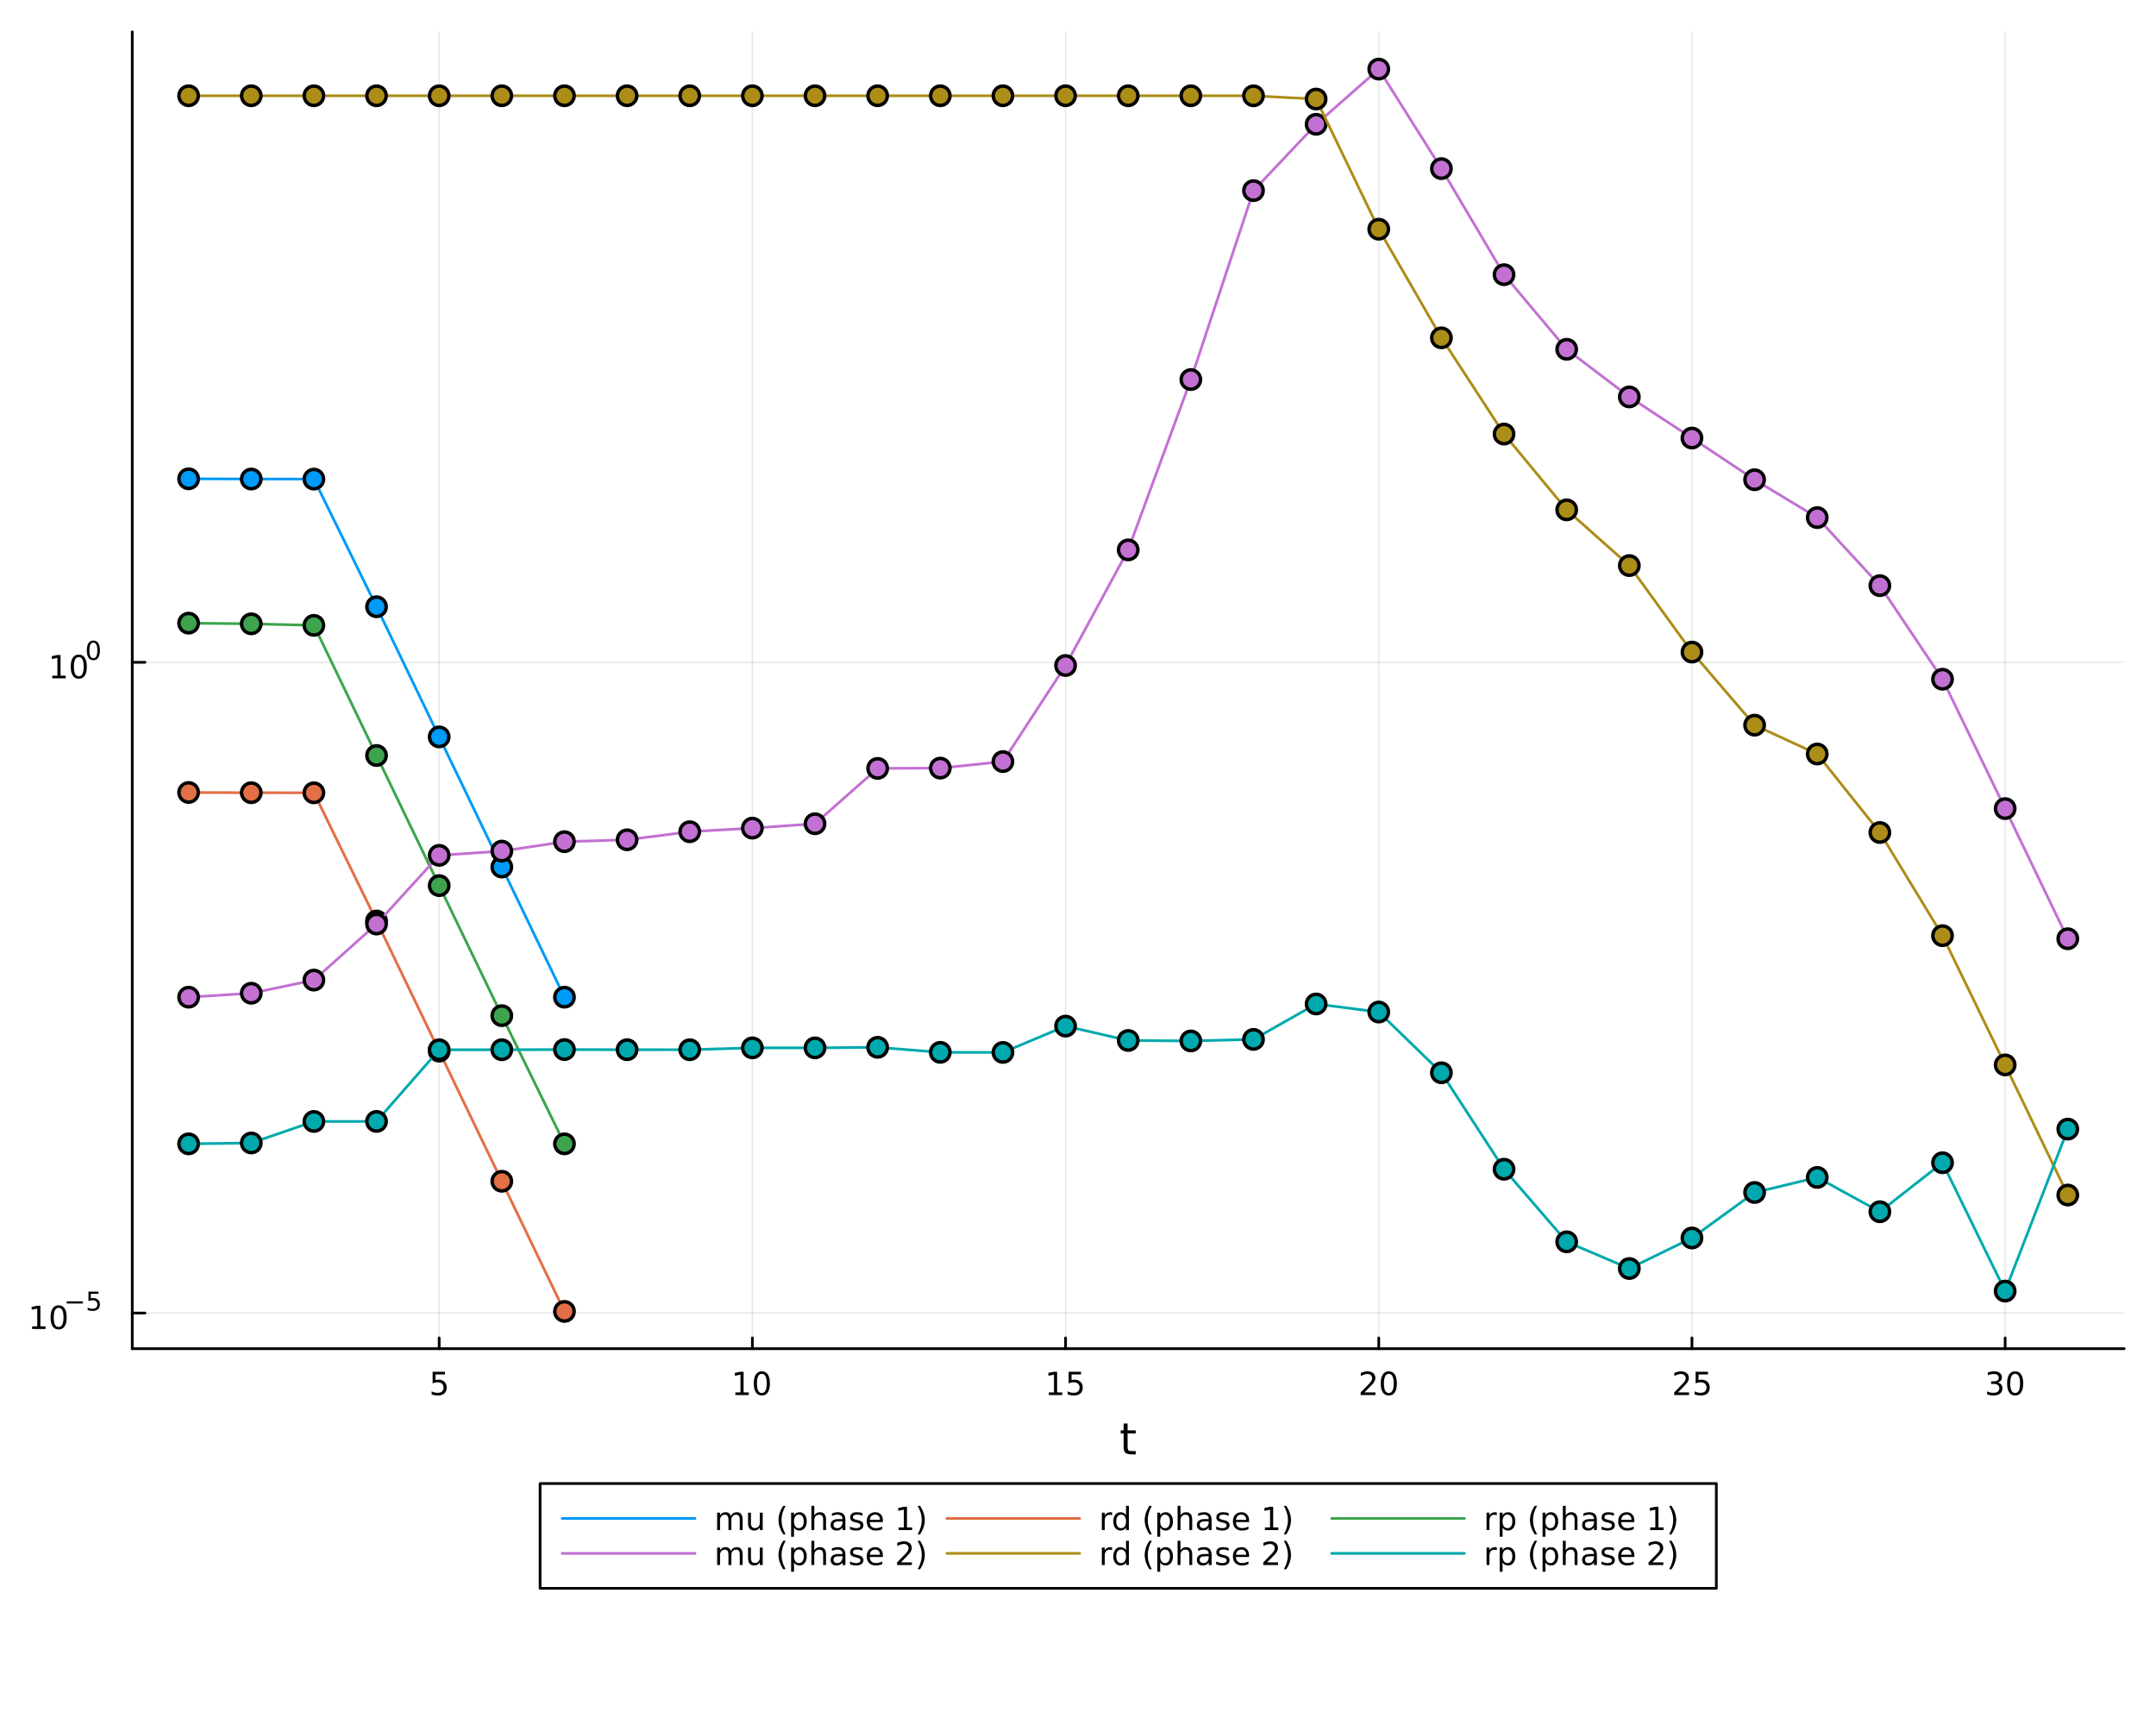 <?xml version="1.0" encoding="utf-8"?>
<svg xmlns="http://www.w3.org/2000/svg" xmlns:xlink="http://www.w3.org/1999/xlink" width="800" height="640" viewBox="0 0 3200 2560">
<rect x="0" y="0" width="3200" height="2560" fill="#333333" stroke="none"/>
<defs>
  <clipPath id="clip910">
    <rect x="0" y="0" width="3200" height="2560"/>
  </clipPath>
</defs>
<path clip-path="url(#clip910)" d="M0 2560 L3200 2560 L3200 0 L0 0  Z" fill="#ffffff" fill-rule="evenodd" fill-opacity="1"/>
<defs>
  <clipPath id="clip911">
    <rect x="640" y="0" width="2241" height="2241"/>
  </clipPath>
</defs>
<path clip-path="url(#clip910)" d="M196.292 2001.53 L3152.76 2001.53 L3152.76 47.244 L196.292 47.244  Z" fill="#ffffff" fill-rule="evenodd" fill-opacity="1"/>
<defs>
  <clipPath id="clip912">
    <rect x="196" y="47" width="2957" height="1955"/>
  </clipPath>
</defs>
<polyline clip-path="url(#clip912)" style="stroke:#000000; stroke-linecap:round; stroke-linejoin:round; stroke-width:2; stroke-opacity:0.1; fill:none" points="651.848,2001.53 651.848,47.244 "/>
<polyline clip-path="url(#clip912)" style="stroke:#000000; stroke-linecap:round; stroke-linejoin:round; stroke-width:2; stroke-opacity:0.1; fill:none" points="1116.7,2001.53 1116.7,47.244 "/>
<polyline clip-path="url(#clip912)" style="stroke:#000000; stroke-linecap:round; stroke-linejoin:round; stroke-width:2; stroke-opacity:0.1; fill:none" points="1581.55,2001.53 1581.55,47.244 "/>
<polyline clip-path="url(#clip912)" style="stroke:#000000; stroke-linecap:round; stroke-linejoin:round; stroke-width:2; stroke-opacity:0.1; fill:none" points="2046.41,2001.53 2046.41,47.244 "/>
<polyline clip-path="url(#clip912)" style="stroke:#000000; stroke-linecap:round; stroke-linejoin:round; stroke-width:2; stroke-opacity:0.1; fill:none" points="2511.26,2001.53 2511.26,47.244 "/>
<polyline clip-path="url(#clip912)" style="stroke:#000000; stroke-linecap:round; stroke-linejoin:round; stroke-width:2; stroke-opacity:0.1; fill:none" points="2976.11,2001.53 2976.11,47.244 "/>
<polyline clip-path="url(#clip910)" style="stroke:#000000; stroke-linecap:round; stroke-linejoin:round; stroke-width:4; stroke-opacity:1; fill:none" points="196.292,2001.53 3152.76,2001.53 "/>
<polyline clip-path="url(#clip910)" style="stroke:#000000; stroke-linecap:round; stroke-linejoin:round; stroke-width:4; stroke-opacity:1; fill:none" points="651.848,2001.53 651.848,1985.54 "/>
<polyline clip-path="url(#clip910)" style="stroke:#000000; stroke-linecap:round; stroke-linejoin:round; stroke-width:4; stroke-opacity:1; fill:none" points="1116.7,2001.53 1116.7,1985.54 "/>
<polyline clip-path="url(#clip910)" style="stroke:#000000; stroke-linecap:round; stroke-linejoin:round; stroke-width:4; stroke-opacity:1; fill:none" points="1581.55,2001.53 1581.55,1985.54 "/>
<polyline clip-path="url(#clip910)" style="stroke:#000000; stroke-linecap:round; stroke-linejoin:round; stroke-width:4; stroke-opacity:1; fill:none" points="2046.41,2001.53 2046.41,1985.54 "/>
<polyline clip-path="url(#clip910)" style="stroke:#000000; stroke-linecap:round; stroke-linejoin:round; stroke-width:4; stroke-opacity:1; fill:none" points="2511.26,2001.53 2511.26,1985.54 "/>
<polyline clip-path="url(#clip910)" style="stroke:#000000; stroke-linecap:round; stroke-linejoin:round; stroke-width:4; stroke-opacity:1; fill:none" points="2976.11,2001.53 2976.11,1985.54 "/>
<path clip-path="url(#clip910)" d="M642.126 2035.77 L660.482 2035.77 L660.482 2039.7 L646.408 2039.7 L646.408 2048.17 Q647.427 2047.83 648.445 2047.66 Q649.464 2047.48 650.482 2047.48 Q656.269 2047.48 659.649 2050.65 Q663.028 2053.82 663.028 2059.24 Q663.028 2064.82 659.556 2067.92 Q656.084 2071 649.765 2071 Q647.589 2071 645.32 2070.63 Q643.075 2070.26 640.667 2069.52 L640.667 2064.82 Q642.751 2065.95 644.973 2066.51 Q647.195 2067.06 649.672 2067.06 Q653.677 2067.06 656.015 2064.96 Q658.353 2062.85 658.353 2059.24 Q658.353 2055.63 656.015 2053.52 Q653.677 2051.41 649.672 2051.41 Q647.797 2051.41 645.922 2051.83 Q644.07 2052.25 642.126 2053.13 L642.126 2035.77 Z" fill="#000000" fill-rule="evenodd" fill-opacity="1" /><path clip-path="url(#clip910)" d="M1091.39 2066.39 L1099.03 2066.39 L1099.03 2040.03 L1090.72 2041.69 L1090.72 2037.43 L1098.98 2035.77 L1103.66 2035.77 L1103.66 2066.39 L1111.3 2066.39 L1111.3 2070.33 L1091.39 2070.33 L1091.39 2066.39 Z" fill="#000000" fill-rule="evenodd" fill-opacity="1" /><path clip-path="url(#clip910)" d="M1130.74 2038.85 Q1127.13 2038.85 1125.3 2042.41 Q1123.49 2045.95 1123.49 2053.08 Q1123.49 2060.19 1125.3 2063.75 Q1127.13 2067.29 1130.74 2067.29 Q1134.37 2067.29 1136.18 2063.75 Q1138.01 2060.19 1138.01 2053.08 Q1138.01 2045.95 1136.18 2042.41 Q1134.37 2038.85 1130.74 2038.85 M1130.74 2035.14 Q1136.55 2035.14 1139.61 2039.75 Q1142.68 2044.33 1142.68 2053.08 Q1142.68 2061.81 1139.61 2066.41 Q1136.55 2071 1130.74 2071 Q1124.93 2071 1121.85 2066.41 Q1118.8 2061.81 1118.8 2053.08 Q1118.8 2044.33 1121.85 2039.75 Q1124.93 2035.14 1130.74 2035.14 Z" fill="#000000" fill-rule="evenodd" fill-opacity="1" /><path clip-path="url(#clip910)" d="M1556.74 2066.39 L1564.38 2066.39 L1564.38 2040.03 L1556.07 2041.69 L1556.07 2037.43 L1564.33 2035.77 L1569.01 2035.77 L1569.01 2066.39 L1576.65 2066.39 L1576.65 2070.33 L1556.74 2070.33 L1556.74 2066.39 Z" fill="#000000" fill-rule="evenodd" fill-opacity="1" /><path clip-path="url(#clip910)" d="M1586.14 2035.77 L1604.49 2035.77 L1604.49 2039.7 L1590.42 2039.7 L1590.42 2048.17 Q1591.44 2047.83 1592.46 2047.66 Q1593.47 2047.48 1594.49 2047.48 Q1600.28 2047.48 1603.66 2050.65 Q1607.04 2053.82 1607.04 2059.24 Q1607.04 2064.82 1603.57 2067.92 Q1600.1 2071 1593.78 2071 Q1591.6 2071 1589.33 2070.63 Q1587.09 2070.26 1584.68 2069.52 L1584.68 2064.82 Q1586.76 2065.95 1588.98 2066.51 Q1591.21 2067.06 1593.68 2067.06 Q1597.69 2067.06 1600.03 2064.96 Q1602.36 2062.85 1602.36 2059.24 Q1602.36 2055.63 1600.03 2053.52 Q1597.69 2051.41 1593.68 2051.41 Q1591.81 2051.41 1589.93 2051.83 Q1588.08 2052.25 1586.14 2053.13 L1586.14 2035.77 Z" fill="#000000" fill-rule="evenodd" fill-opacity="1" /><path clip-path="url(#clip910)" d="M2025.18 2066.39 L2041.5 2066.39 L2041.5 2070.33 L2019.55 2070.33 L2019.55 2066.39 Q2022.22 2063.64 2026.8 2059.01 Q2031.41 2054.35 2032.59 2053.01 Q2034.83 2050.49 2035.71 2048.75 Q2036.61 2046.99 2036.61 2045.3 Q2036.61 2042.55 2034.67 2040.81 Q2032.75 2039.08 2029.65 2039.08 Q2027.45 2039.08 2024.99 2039.84 Q2022.56 2040.6 2019.79 2042.16 L2019.79 2037.43 Q2022.61 2036.3 2025.06 2035.72 Q2027.52 2035.14 2029.55 2035.14 Q2034.92 2035.14 2038.12 2037.83 Q2041.31 2040.51 2041.31 2045 Q2041.31 2047.13 2040.5 2049.05 Q2039.72 2050.95 2037.61 2053.54 Q2037.03 2054.22 2033.93 2057.43 Q2030.83 2060.63 2025.18 2066.39 Z" fill="#000000" fill-rule="evenodd" fill-opacity="1" /><path clip-path="url(#clip910)" d="M2061.31 2038.85 Q2057.7 2038.85 2055.87 2042.41 Q2054.07 2045.95 2054.07 2053.08 Q2054.07 2060.19 2055.87 2063.75 Q2057.7 2067.29 2061.31 2067.29 Q2064.95 2067.29 2066.75 2063.75 Q2068.58 2060.19 2068.58 2053.08 Q2068.58 2045.95 2066.75 2042.41 Q2064.95 2038.85 2061.31 2038.85 M2061.31 2035.14 Q2067.12 2035.14 2070.18 2039.75 Q2073.26 2044.33 2073.26 2053.08 Q2073.26 2061.81 2070.18 2066.41 Q2067.12 2071 2061.31 2071 Q2055.5 2071 2052.42 2066.41 Q2049.37 2061.81 2049.37 2053.08 Q2049.37 2044.33 2052.42 2039.75 Q2055.5 2035.14 2061.31 2035.14 Z" fill="#000000" fill-rule="evenodd" fill-opacity="1" /><path clip-path="url(#clip910)" d="M2490.53 2066.39 L2506.85 2066.39 L2506.85 2070.33 L2484.91 2070.33 L2484.91 2066.39 Q2487.57 2063.64 2492.15 2059.01 Q2496.76 2054.35 2497.94 2053.01 Q2500.18 2050.49 2501.06 2048.75 Q2501.97 2046.99 2501.97 2045.3 Q2501.97 2042.55 2500.02 2040.81 Q2498.1 2039.08 2495 2039.08 Q2492.8 2039.08 2490.34 2039.84 Q2487.91 2040.6 2485.14 2042.16 L2485.14 2037.43 Q2487.96 2036.3 2490.41 2035.72 Q2492.87 2035.14 2494.9 2035.14 Q2500.28 2035.14 2503.47 2037.83 Q2506.66 2040.51 2506.66 2045 Q2506.66 2047.13 2505.85 2049.05 Q2505.07 2050.95 2502.96 2053.54 Q2502.38 2054.22 2499.28 2057.43 Q2496.18 2060.63 2490.53 2066.39 Z" fill="#000000" fill-rule="evenodd" fill-opacity="1" /><path clip-path="url(#clip910)" d="M2516.71 2035.77 L2535.07 2035.77 L2535.07 2039.7 L2520.99 2039.7 L2520.99 2048.17 Q2522.01 2047.83 2523.03 2047.66 Q2524.05 2047.48 2525.07 2047.48 Q2530.85 2047.48 2534.23 2050.65 Q2537.61 2053.82 2537.61 2059.24 Q2537.61 2064.82 2534.14 2067.92 Q2530.67 2071 2524.35 2071 Q2522.17 2071 2519.9 2070.63 Q2517.66 2070.26 2515.25 2069.52 L2515.25 2064.82 Q2517.34 2065.95 2519.56 2066.51 Q2521.78 2067.06 2524.26 2067.06 Q2528.26 2067.06 2530.6 2064.96 Q2532.94 2062.85 2532.94 2059.24 Q2532.94 2055.63 2530.6 2053.52 Q2528.26 2051.41 2524.26 2051.41 Q2522.38 2051.41 2520.51 2051.83 Q2518.65 2052.25 2516.71 2053.13 L2516.71 2035.77 Z" fill="#000000" fill-rule="evenodd" fill-opacity="1" /><path clip-path="url(#clip910)" d="M2964.95 2051.69 Q2968.31 2052.41 2970.19 2054.68 Q2972.08 2056.95 2972.08 2060.28 Q2972.08 2065.4 2968.57 2068.2 Q2965.05 2071 2958.57 2071 Q2956.39 2071 2954.07 2070.56 Q2951.78 2070.14 2949.33 2069.28 L2949.33 2064.77 Q2951.27 2065.91 2953.59 2066.48 Q2955.9 2067.06 2958.43 2067.06 Q2962.82 2067.06 2965.12 2065.33 Q2967.43 2063.59 2967.43 2060.28 Q2967.43 2057.22 2965.28 2055.51 Q2963.15 2053.78 2959.33 2053.78 L2955.3 2053.78 L2955.3 2049.93 L2959.51 2049.93 Q2962.96 2049.93 2964.79 2048.57 Q2966.62 2047.18 2966.62 2044.59 Q2966.62 2041.92 2964.72 2040.51 Q2962.85 2039.08 2959.33 2039.08 Q2957.41 2039.08 2955.21 2039.49 Q2953.01 2039.91 2950.37 2040.79 L2950.37 2036.62 Q2953.03 2035.88 2955.35 2035.51 Q2957.69 2035.14 2959.75 2035.14 Q2965.07 2035.14 2968.17 2037.57 Q2971.27 2039.98 2971.27 2044.1 Q2971.27 2046.97 2969.63 2048.96 Q2967.99 2050.93 2964.95 2051.69 Z" fill="#000000" fill-rule="evenodd" fill-opacity="1" /><path clip-path="url(#clip910)" d="M2990.95 2038.85 Q2987.34 2038.85 2985.51 2042.41 Q2983.7 2045.95 2983.7 2053.08 Q2983.7 2060.19 2985.51 2063.75 Q2987.34 2067.29 2990.95 2067.29 Q2994.58 2067.29 2996.39 2063.75 Q2998.22 2060.19 2998.22 2053.08 Q2998.22 2045.95 2996.39 2042.41 Q2994.58 2038.85 2990.95 2038.85 M2990.95 2035.14 Q2996.76 2035.14 2999.82 2039.75 Q3002.89 2044.33 3002.89 2053.08 Q3002.89 2061.81 2999.82 2066.41 Q2996.76 2071 2990.95 2071 Q2985.14 2071 2982.06 2066.41 Q2979.01 2061.81 2979.01 2053.08 Q2979.01 2044.33 2982.06 2039.75 Q2985.14 2035.14 2990.95 2035.14 Z" fill="#000000" fill-rule="evenodd" fill-opacity="1" /><path clip-path="url(#clip910)" d="M1673.59 2112.62 L1673.59 2122.74 L1685.65 2122.74 L1685.65 2127.29 L1673.59 2127.29 L1673.59 2146.65 Q1673.59 2151.01 1674.76 2152.25 Q1675.97 2153.49 1679.63 2153.49 L1685.65 2153.49 L1685.65 2158.39 L1679.63 2158.39 Q1672.85 2158.39 1670.27 2155.88 Q1667.7 2153.33 1667.7 2146.65 L1667.7 2127.29 L1663.4 2127.29 L1663.4 2122.74 L1667.7 2122.74 L1667.7 2112.62 L1673.59 2112.62 Z" fill="#000000" fill-rule="evenodd" fill-opacity="1" /><polyline clip-path="url(#clip912)" style="stroke:#000000; stroke-linecap:round; stroke-linejoin:round; stroke-width:2; stroke-opacity:0.1; fill:none" points="196.292,1948.62 3152.76,1948.62 "/>
<polyline clip-path="url(#clip912)" style="stroke:#000000; stroke-linecap:round; stroke-linejoin:round; stroke-width:2; stroke-opacity:0.1; fill:none" points="196.292,982.915 3152.76,982.915 "/>
<polyline clip-path="url(#clip910)" style="stroke:#000000; stroke-linecap:round; stroke-linejoin:round; stroke-width:4; stroke-opacity:1; fill:none" points="196.292,2001.53 196.292,47.244 "/>
<polyline clip-path="url(#clip910)" style="stroke:#000000; stroke-linecap:round; stroke-linejoin:round; stroke-width:4; stroke-opacity:1; fill:none" points="196.292,1948.62 215.19,1948.62 "/>
<polyline clip-path="url(#clip910)" style="stroke:#000000; stroke-linecap:round; stroke-linejoin:round; stroke-width:4; stroke-opacity:1; fill:none" points="196.292,982.915 215.19,982.915 "/>
<path clip-path="url(#clip910)" d="M47.663 1968.41 L55.302 1968.41 L55.302 1942.05 L46.992 1943.71 L46.992 1939.46 L55.256 1937.79 L59.932 1937.79 L59.932 1968.41 L67.571 1968.41 L67.571 1972.35 L47.663 1972.35 L47.663 1968.41 Z" fill="#000000" fill-rule="evenodd" fill-opacity="1" /><path clip-path="url(#clip910)" d="M87.015 1940.87 Q83.404 1940.87 81.575 1944.43 Q79.77 1947.97 79.77 1955.1 Q79.77 1962.21 81.575 1965.77 Q83.404 1969.32 87.015 1969.32 Q90.649 1969.32 92.455 1965.77 Q94.284 1962.21 94.284 1955.1 Q94.284 1947.97 92.455 1944.43 Q90.649 1940.87 87.015 1940.87 M87.015 1937.16 Q92.825 1937.16 95.881 1941.77 Q98.959 1946.35 98.959 1955.1 Q98.959 1963.83 95.881 1968.44 Q92.825 1973.02 87.015 1973.02 Q81.205 1973.02 78.126 1968.44 Q75.071 1963.83 75.071 1955.1 Q75.071 1946.35 78.126 1941.77 Q81.205 1937.16 87.015 1937.16 Z" fill="#000000" fill-rule="evenodd" fill-opacity="1" /><path clip-path="url(#clip910)" d="M98.959 1931.27 L123.071 1931.27 L123.071 1934.46 L98.959 1934.46 L98.959 1931.27 Z" fill="#000000" fill-rule="evenodd" fill-opacity="1" /><path clip-path="url(#clip910)" d="M131.309 1916.86 L146.223 1916.86 L146.223 1920.06 L134.788 1920.06 L134.788 1926.94 Q135.616 1926.66 136.443 1926.53 Q137.271 1926.38 138.098 1926.38 Q142.8 1926.38 145.546 1928.95 Q148.292 1931.53 148.292 1935.93 Q148.292 1940.46 145.471 1942.98 Q142.65 1945.48 137.515 1945.48 Q135.747 1945.48 133.904 1945.18 Q132.08 1944.88 130.124 1944.28 L130.124 1940.46 Q131.817 1941.38 133.622 1941.84 Q135.428 1942.29 137.44 1942.29 Q140.694 1942.29 142.593 1940.58 Q144.493 1938.86 144.493 1935.93 Q144.493 1933 142.593 1931.28 Q140.694 1929.57 137.44 1929.57 Q135.917 1929.57 134.393 1929.91 Q132.889 1930.25 131.309 1930.96 L131.309 1916.86 Z" fill="#000000" fill-rule="evenodd" fill-opacity="1" /><path clip-path="url(#clip910)" d="M77.587 1002.71 L85.225 1002.71 L85.225 976.342 L76.915 978.009 L76.915 973.75 L85.179 972.083 L89.855 972.083 L89.855 1002.71 L97.494 1002.71 L97.494 1006.64 L77.587 1006.64 L77.587 1002.71 Z" fill="#000000" fill-rule="evenodd" fill-opacity="1" /><path clip-path="url(#clip910)" d="M116.938 975.162 Q113.327 975.162 111.498 978.727 Q109.693 982.268 109.693 989.398 Q109.693 996.504 111.498 1000.07 Q113.327 1003.61 116.938 1003.61 Q120.572 1003.61 122.378 1000.07 Q124.207 996.504 124.207 989.398 Q124.207 982.268 122.378 978.727 Q120.572 975.162 116.938 975.162 M116.938 971.458 Q122.748 971.458 125.804 976.065 Q128.883 980.648 128.883 989.398 Q128.883 998.125 125.804 1002.73 Q122.748 1007.31 116.938 1007.31 Q111.128 1007.31 108.049 1002.73 Q104.994 998.125 104.994 989.398 Q104.994 980.648 108.049 976.065 Q111.128 971.458 116.938 971.458 Z" fill="#000000" fill-rule="evenodd" fill-opacity="1" /><path clip-path="url(#clip910)" d="M138.587 953.654 Q135.653 953.654 134.168 956.55 Q132.701 959.428 132.701 965.221 Q132.701 970.995 134.168 973.891 Q135.653 976.769 138.587 976.769 Q141.54 976.769 143.007 973.891 Q144.493 970.995 144.493 965.221 Q144.493 959.428 143.007 956.55 Q141.54 953.654 138.587 953.654 M138.587 950.645 Q143.308 950.645 145.791 954.388 Q148.292 958.112 148.292 965.221 Q148.292 972.311 145.791 976.054 Q143.308 979.778 138.587 979.778 Q133.867 979.778 131.365 976.054 Q128.883 972.311 128.883 965.221 Q128.883 958.112 131.365 954.388 Q133.867 950.645 138.587 950.645 Z" fill="#000000" fill-rule="evenodd" fill-opacity="1" /><polyline clip-path="url(#clip912)" style="stroke:#009af9; stroke-linecap:round; stroke-linejoin:round; stroke-width:4; stroke-opacity:1; fill:none" points="279.966,710.566 372.936,710.894 465.907,711.001 558.877,900.448 651.848,1093.59 744.819,1286.73 837.789,1479.87 "/>
<circle clip-path="url(#clip912)" cx="279.966" cy="710.566" r="14.4" fill="#009af9" fill-rule="evenodd" fill-opacity="1" stroke="#000000" stroke-opacity="1" stroke-width="5.12"/>
<circle clip-path="url(#clip912)" cx="372.936" cy="710.894" r="14.4" fill="#009af9" fill-rule="evenodd" fill-opacity="1" stroke="#000000" stroke-opacity="1" stroke-width="5.12"/>
<circle clip-path="url(#clip912)" cx="465.907" cy="711.001" r="14.4" fill="#009af9" fill-rule="evenodd" fill-opacity="1" stroke="#000000" stroke-opacity="1" stroke-width="5.12"/>
<circle clip-path="url(#clip912)" cx="558.877" cy="900.448" r="14.4" fill="#009af9" fill-rule="evenodd" fill-opacity="1" stroke="#000000" stroke-opacity="1" stroke-width="5.12"/>
<circle clip-path="url(#clip912)" cx="651.848" cy="1093.59" r="14.4" fill="#009af9" fill-rule="evenodd" fill-opacity="1" stroke="#000000" stroke-opacity="1" stroke-width="5.12"/>
<circle clip-path="url(#clip912)" cx="744.819" cy="1286.73" r="14.4" fill="#009af9" fill-rule="evenodd" fill-opacity="1" stroke="#000000" stroke-opacity="1" stroke-width="5.12"/>
<circle clip-path="url(#clip912)" cx="837.789" cy="1479.87" r="14.4" fill="#009af9" fill-rule="evenodd" fill-opacity="1" stroke="#000000" stroke-opacity="1" stroke-width="5.12"/>
<polyline clip-path="url(#clip912)" style="stroke:#e26f46; stroke-linecap:round; stroke-linejoin:round; stroke-width:4; stroke-opacity:1; fill:none" points="279.966,1176.06 372.936,1176.42 465.907,1176.57 558.877,1366.8 651.848,1559.94 744.819,1753.08 837.789,1946.22 "/>
<circle clip-path="url(#clip912)" cx="279.966" cy="1176.06" r="14.4" fill="#e26f46" fill-rule="evenodd" fill-opacity="1" stroke="#000000" stroke-opacity="1" stroke-width="5.12"/>
<circle clip-path="url(#clip912)" cx="372.936" cy="1176.42" r="14.4" fill="#e26f46" fill-rule="evenodd" fill-opacity="1" stroke="#000000" stroke-opacity="1" stroke-width="5.12"/>
<circle clip-path="url(#clip912)" cx="465.907" cy="1176.57" r="14.4" fill="#e26f46" fill-rule="evenodd" fill-opacity="1" stroke="#000000" stroke-opacity="1" stroke-width="5.12"/>
<circle clip-path="url(#clip912)" cx="558.877" cy="1366.8" r="14.4" fill="#e26f46" fill-rule="evenodd" fill-opacity="1" stroke="#000000" stroke-opacity="1" stroke-width="5.12"/>
<circle clip-path="url(#clip912)" cx="651.848" cy="1559.94" r="14.4" fill="#e26f46" fill-rule="evenodd" fill-opacity="1" stroke="#000000" stroke-opacity="1" stroke-width="5.12"/>
<circle clip-path="url(#clip912)" cx="744.819" cy="1753.08" r="14.4" fill="#e26f46" fill-rule="evenodd" fill-opacity="1" stroke="#000000" stroke-opacity="1" stroke-width="5.12"/>
<circle clip-path="url(#clip912)" cx="837.789" cy="1946.22" r="14.4" fill="#e26f46" fill-rule="evenodd" fill-opacity="1" stroke="#000000" stroke-opacity="1" stroke-width="5.12"/>
<polyline clip-path="url(#clip912)" style="stroke:#3da44d; stroke-linecap:round; stroke-linejoin:round; stroke-width:4; stroke-opacity:1; fill:none" points="279.966,924.774 372.936,925.784 465.907,928.077 558.877,1121.21 651.848,1314.3 744.819,1507.27 837.789,1697.52 "/>
<circle clip-path="url(#clip912)" cx="279.966" cy="924.774" r="14.4" fill="#3da44d" fill-rule="evenodd" fill-opacity="1" stroke="#000000" stroke-opacity="1" stroke-width="5.12"/>
<circle clip-path="url(#clip912)" cx="372.936" cy="925.784" r="14.4" fill="#3da44d" fill-rule="evenodd" fill-opacity="1" stroke="#000000" stroke-opacity="1" stroke-width="5.12"/>
<circle clip-path="url(#clip912)" cx="465.907" cy="928.077" r="14.4" fill="#3da44d" fill-rule="evenodd" fill-opacity="1" stroke="#000000" stroke-opacity="1" stroke-width="5.12"/>
<circle clip-path="url(#clip912)" cx="558.877" cy="1121.21" r="14.4" fill="#3da44d" fill-rule="evenodd" fill-opacity="1" stroke="#000000" stroke-opacity="1" stroke-width="5.12"/>
<circle clip-path="url(#clip912)" cx="651.848" cy="1314.3" r="14.4" fill="#3da44d" fill-rule="evenodd" fill-opacity="1" stroke="#000000" stroke-opacity="1" stroke-width="5.12"/>
<circle clip-path="url(#clip912)" cx="744.819" cy="1507.27" r="14.4" fill="#3da44d" fill-rule="evenodd" fill-opacity="1" stroke="#000000" stroke-opacity="1" stroke-width="5.12"/>
<circle clip-path="url(#clip912)" cx="837.789" cy="1697.52" r="14.4" fill="#3da44d" fill-rule="evenodd" fill-opacity="1" stroke="#000000" stroke-opacity="1" stroke-width="5.12"/>
<polyline clip-path="url(#clip912)" style="stroke:#c271d2; stroke-linecap:round; stroke-linejoin:round; stroke-width:4; stroke-opacity:1; fill:none" points="279.966,1479.87 372.936,1474 465.907,1454.51 558.877,1371.34 651.848,1269.37 744.819,1263.09 837.789,1249.11 930.76,1246.29 1023.73,1234.3 1116.7,1228.98 1209.67,1222.48 1302.64,1140.33 1395.61,1139.92 1488.58,1130.24 1581.55,987.665 1674.52,816.081 1767.49,563.272 1860.47,282.874 1953.44,184.466 2046.41,102.554 2139.38,250.256 2232.35,407.634 2325.32,518.37 2418.29,589.044 2511.26,650.078 2604.23,711.941 2697.2,768.159 2790.17,869.117 2883.14,1008.02 2976.11,1200.02 3069.08,1393.15 "/>
<circle clip-path="url(#clip912)" cx="279.966" cy="1479.87" r="14.4" fill="#c271d2" fill-rule="evenodd" fill-opacity="1" stroke="#000000" stroke-opacity="1" stroke-width="5.12"/>
<circle clip-path="url(#clip912)" cx="372.936" cy="1474" r="14.4" fill="#c271d2" fill-rule="evenodd" fill-opacity="1" stroke="#000000" stroke-opacity="1" stroke-width="5.12"/>
<circle clip-path="url(#clip912)" cx="465.907" cy="1454.51" r="14.4" fill="#c271d2" fill-rule="evenodd" fill-opacity="1" stroke="#000000" stroke-opacity="1" stroke-width="5.12"/>
<circle clip-path="url(#clip912)" cx="558.877" cy="1371.34" r="14.4" fill="#c271d2" fill-rule="evenodd" fill-opacity="1" stroke="#000000" stroke-opacity="1" stroke-width="5.12"/>
<circle clip-path="url(#clip912)" cx="651.848" cy="1269.37" r="14.4" fill="#c271d2" fill-rule="evenodd" fill-opacity="1" stroke="#000000" stroke-opacity="1" stroke-width="5.12"/>
<circle clip-path="url(#clip912)" cx="744.819" cy="1263.09" r="14.4" fill="#c271d2" fill-rule="evenodd" fill-opacity="1" stroke="#000000" stroke-opacity="1" stroke-width="5.12"/>
<circle clip-path="url(#clip912)" cx="837.789" cy="1249.11" r="14.4" fill="#c271d2" fill-rule="evenodd" fill-opacity="1" stroke="#000000" stroke-opacity="1" stroke-width="5.12"/>
<circle clip-path="url(#clip912)" cx="930.76" cy="1246.29" r="14.4" fill="#c271d2" fill-rule="evenodd" fill-opacity="1" stroke="#000000" stroke-opacity="1" stroke-width="5.12"/>
<circle clip-path="url(#clip912)" cx="1023.73" cy="1234.3" r="14.4" fill="#c271d2" fill-rule="evenodd" fill-opacity="1" stroke="#000000" stroke-opacity="1" stroke-width="5.12"/>
<circle clip-path="url(#clip912)" cx="1116.7" cy="1228.98" r="14.4" fill="#c271d2" fill-rule="evenodd" fill-opacity="1" stroke="#000000" stroke-opacity="1" stroke-width="5.12"/>
<circle clip-path="url(#clip912)" cx="1209.67" cy="1222.48" r="14.4" fill="#c271d2" fill-rule="evenodd" fill-opacity="1" stroke="#000000" stroke-opacity="1" stroke-width="5.12"/>
<circle clip-path="url(#clip912)" cx="1302.64" cy="1140.33" r="14.4" fill="#c271d2" fill-rule="evenodd" fill-opacity="1" stroke="#000000" stroke-opacity="1" stroke-width="5.12"/>
<circle clip-path="url(#clip912)" cx="1395.61" cy="1139.92" r="14.4" fill="#c271d2" fill-rule="evenodd" fill-opacity="1" stroke="#000000" stroke-opacity="1" stroke-width="5.12"/>
<circle clip-path="url(#clip912)" cx="1488.58" cy="1130.24" r="14.4" fill="#c271d2" fill-rule="evenodd" fill-opacity="1" stroke="#000000" stroke-opacity="1" stroke-width="5.12"/>
<circle clip-path="url(#clip912)" cx="1581.55" cy="987.665" r="14.4" fill="#c271d2" fill-rule="evenodd" fill-opacity="1" stroke="#000000" stroke-opacity="1" stroke-width="5.12"/>
<circle clip-path="url(#clip912)" cx="1674.52" cy="816.081" r="14.4" fill="#c271d2" fill-rule="evenodd" fill-opacity="1" stroke="#000000" stroke-opacity="1" stroke-width="5.12"/>
<circle clip-path="url(#clip912)" cx="1767.49" cy="563.272" r="14.4" fill="#c271d2" fill-rule="evenodd" fill-opacity="1" stroke="#000000" stroke-opacity="1" stroke-width="5.12"/>
<circle clip-path="url(#clip912)" cx="1860.47" cy="282.874" r="14.4" fill="#c271d2" fill-rule="evenodd" fill-opacity="1" stroke="#000000" stroke-opacity="1" stroke-width="5.12"/>
<circle clip-path="url(#clip912)" cx="1953.44" cy="184.466" r="14.4" fill="#c271d2" fill-rule="evenodd" fill-opacity="1" stroke="#000000" stroke-opacity="1" stroke-width="5.12"/>
<circle clip-path="url(#clip912)" cx="2046.41" cy="102.554" r="14.4" fill="#c271d2" fill-rule="evenodd" fill-opacity="1" stroke="#000000" stroke-opacity="1" stroke-width="5.12"/>
<circle clip-path="url(#clip912)" cx="2139.38" cy="250.256" r="14.4" fill="#c271d2" fill-rule="evenodd" fill-opacity="1" stroke="#000000" stroke-opacity="1" stroke-width="5.12"/>
<circle clip-path="url(#clip912)" cx="2232.35" cy="407.634" r="14.4" fill="#c271d2" fill-rule="evenodd" fill-opacity="1" stroke="#000000" stroke-opacity="1" stroke-width="5.12"/>
<circle clip-path="url(#clip912)" cx="2325.32" cy="518.37" r="14.4" fill="#c271d2" fill-rule="evenodd" fill-opacity="1" stroke="#000000" stroke-opacity="1" stroke-width="5.12"/>
<circle clip-path="url(#clip912)" cx="2418.29" cy="589.044" r="14.4" fill="#c271d2" fill-rule="evenodd" fill-opacity="1" stroke="#000000" stroke-opacity="1" stroke-width="5.12"/>
<circle clip-path="url(#clip912)" cx="2511.26" cy="650.078" r="14.4" fill="#c271d2" fill-rule="evenodd" fill-opacity="1" stroke="#000000" stroke-opacity="1" stroke-width="5.12"/>
<circle clip-path="url(#clip912)" cx="2604.23" cy="711.941" r="14.4" fill="#c271d2" fill-rule="evenodd" fill-opacity="1" stroke="#000000" stroke-opacity="1" stroke-width="5.12"/>
<circle clip-path="url(#clip912)" cx="2697.2" cy="768.159" r="14.4" fill="#c271d2" fill-rule="evenodd" fill-opacity="1" stroke="#000000" stroke-opacity="1" stroke-width="5.12"/>
<circle clip-path="url(#clip912)" cx="2790.17" cy="869.117" r="14.4" fill="#c271d2" fill-rule="evenodd" fill-opacity="1" stroke="#000000" stroke-opacity="1" stroke-width="5.12"/>
<circle clip-path="url(#clip912)" cx="2883.14" cy="1008.02" r="14.4" fill="#c271d2" fill-rule="evenodd" fill-opacity="1" stroke="#000000" stroke-opacity="1" stroke-width="5.12"/>
<circle clip-path="url(#clip912)" cx="2976.11" cy="1200.02" r="14.4" fill="#c271d2" fill-rule="evenodd" fill-opacity="1" stroke="#000000" stroke-opacity="1" stroke-width="5.12"/>
<circle clip-path="url(#clip912)" cx="3069.08" cy="1393.15" r="14.4" fill="#c271d2" fill-rule="evenodd" fill-opacity="1" stroke="#000000" stroke-opacity="1" stroke-width="5.12"/>
<polyline clip-path="url(#clip912)" style="stroke:#ac8d18; stroke-linecap:round; stroke-linejoin:round; stroke-width:4; stroke-opacity:1; fill:none" points="279.966,142.107 372.936,142.107 465.907,142.107 558.877,142.107 651.848,142.107 744.819,142.107 837.789,142.107 930.76,142.107 1023.73,142.107 1116.7,142.107 1209.67,142.107 1302.64,142.107 1395.61,142.107 1488.58,142.107 1581.55,142.107 1674.52,142.107 1767.49,142.107 1860.47,142.172 1953.44,147.005 2046.41,340.146 2139.38,501.361 2232.35,644.161 2325.32,756.664 2418.29,839.363 2511.26,967.743 2604.23,1076.19 2697.2,1118.98 2790.17,1235.48 2883.14,1388.57 2976.11,1580.38 3069.08,1773.51 "/>
<circle clip-path="url(#clip912)" cx="279.966" cy="142.107" r="14.4" fill="#ac8d18" fill-rule="evenodd" fill-opacity="1" stroke="#000000" stroke-opacity="1" stroke-width="5.12"/>
<circle clip-path="url(#clip912)" cx="372.936" cy="142.107" r="14.4" fill="#ac8d18" fill-rule="evenodd" fill-opacity="1" stroke="#000000" stroke-opacity="1" stroke-width="5.12"/>
<circle clip-path="url(#clip912)" cx="465.907" cy="142.107" r="14.4" fill="#ac8d18" fill-rule="evenodd" fill-opacity="1" stroke="#000000" stroke-opacity="1" stroke-width="5.12"/>
<circle clip-path="url(#clip912)" cx="558.877" cy="142.107" r="14.4" fill="#ac8d18" fill-rule="evenodd" fill-opacity="1" stroke="#000000" stroke-opacity="1" stroke-width="5.12"/>
<circle clip-path="url(#clip912)" cx="651.848" cy="142.107" r="14.4" fill="#ac8d18" fill-rule="evenodd" fill-opacity="1" stroke="#000000" stroke-opacity="1" stroke-width="5.12"/>
<circle clip-path="url(#clip912)" cx="744.819" cy="142.107" r="14.4" fill="#ac8d18" fill-rule="evenodd" fill-opacity="1" stroke="#000000" stroke-opacity="1" stroke-width="5.12"/>
<circle clip-path="url(#clip912)" cx="837.789" cy="142.107" r="14.4" fill="#ac8d18" fill-rule="evenodd" fill-opacity="1" stroke="#000000" stroke-opacity="1" stroke-width="5.12"/>
<circle clip-path="url(#clip912)" cx="930.76" cy="142.107" r="14.4" fill="#ac8d18" fill-rule="evenodd" fill-opacity="1" stroke="#000000" stroke-opacity="1" stroke-width="5.12"/>
<circle clip-path="url(#clip912)" cx="1023.73" cy="142.107" r="14.4" fill="#ac8d18" fill-rule="evenodd" fill-opacity="1" stroke="#000000" stroke-opacity="1" stroke-width="5.12"/>
<circle clip-path="url(#clip912)" cx="1116.7" cy="142.107" r="14.4" fill="#ac8d18" fill-rule="evenodd" fill-opacity="1" stroke="#000000" stroke-opacity="1" stroke-width="5.12"/>
<circle clip-path="url(#clip912)" cx="1209.67" cy="142.107" r="14.4" fill="#ac8d18" fill-rule="evenodd" fill-opacity="1" stroke="#000000" stroke-opacity="1" stroke-width="5.12"/>
<circle clip-path="url(#clip912)" cx="1302.64" cy="142.107" r="14.4" fill="#ac8d18" fill-rule="evenodd" fill-opacity="1" stroke="#000000" stroke-opacity="1" stroke-width="5.12"/>
<circle clip-path="url(#clip912)" cx="1395.61" cy="142.107" r="14.4" fill="#ac8d18" fill-rule="evenodd" fill-opacity="1" stroke="#000000" stroke-opacity="1" stroke-width="5.12"/>
<circle clip-path="url(#clip912)" cx="1488.58" cy="142.107" r="14.4" fill="#ac8d18" fill-rule="evenodd" fill-opacity="1" stroke="#000000" stroke-opacity="1" stroke-width="5.12"/>
<circle clip-path="url(#clip912)" cx="1581.55" cy="142.107" r="14.4" fill="#ac8d18" fill-rule="evenodd" fill-opacity="1" stroke="#000000" stroke-opacity="1" stroke-width="5.12"/>
<circle clip-path="url(#clip912)" cx="1674.52" cy="142.107" r="14.4" fill="#ac8d18" fill-rule="evenodd" fill-opacity="1" stroke="#000000" stroke-opacity="1" stroke-width="5.12"/>
<circle clip-path="url(#clip912)" cx="1767.49" cy="142.107" r="14.4" fill="#ac8d18" fill-rule="evenodd" fill-opacity="1" stroke="#000000" stroke-opacity="1" stroke-width="5.12"/>
<circle clip-path="url(#clip912)" cx="1860.47" cy="142.172" r="14.4" fill="#ac8d18" fill-rule="evenodd" fill-opacity="1" stroke="#000000" stroke-opacity="1" stroke-width="5.12"/>
<circle clip-path="url(#clip912)" cx="1953.44" cy="147.005" r="14.4" fill="#ac8d18" fill-rule="evenodd" fill-opacity="1" stroke="#000000" stroke-opacity="1" stroke-width="5.12"/>
<circle clip-path="url(#clip912)" cx="2046.41" cy="340.146" r="14.4" fill="#ac8d18" fill-rule="evenodd" fill-opacity="1" stroke="#000000" stroke-opacity="1" stroke-width="5.12"/>
<circle clip-path="url(#clip912)" cx="2139.38" cy="501.361" r="14.4" fill="#ac8d18" fill-rule="evenodd" fill-opacity="1" stroke="#000000" stroke-opacity="1" stroke-width="5.12"/>
<circle clip-path="url(#clip912)" cx="2232.35" cy="644.161" r="14.4" fill="#ac8d18" fill-rule="evenodd" fill-opacity="1" stroke="#000000" stroke-opacity="1" stroke-width="5.12"/>
<circle clip-path="url(#clip912)" cx="2325.32" cy="756.664" r="14.4" fill="#ac8d18" fill-rule="evenodd" fill-opacity="1" stroke="#000000" stroke-opacity="1" stroke-width="5.12"/>
<circle clip-path="url(#clip912)" cx="2418.29" cy="839.363" r="14.4" fill="#ac8d18" fill-rule="evenodd" fill-opacity="1" stroke="#000000" stroke-opacity="1" stroke-width="5.12"/>
<circle clip-path="url(#clip912)" cx="2511.26" cy="967.743" r="14.4" fill="#ac8d18" fill-rule="evenodd" fill-opacity="1" stroke="#000000" stroke-opacity="1" stroke-width="5.12"/>
<circle clip-path="url(#clip912)" cx="2604.23" cy="1076.19" r="14.4" fill="#ac8d18" fill-rule="evenodd" fill-opacity="1" stroke="#000000" stroke-opacity="1" stroke-width="5.12"/>
<circle clip-path="url(#clip912)" cx="2697.2" cy="1118.98" r="14.4" fill="#ac8d18" fill-rule="evenodd" fill-opacity="1" stroke="#000000" stroke-opacity="1" stroke-width="5.12"/>
<circle clip-path="url(#clip912)" cx="2790.17" cy="1235.48" r="14.4" fill="#ac8d18" fill-rule="evenodd" fill-opacity="1" stroke="#000000" stroke-opacity="1" stroke-width="5.12"/>
<circle clip-path="url(#clip912)" cx="2883.14" cy="1388.57" r="14.4" fill="#ac8d18" fill-rule="evenodd" fill-opacity="1" stroke="#000000" stroke-opacity="1" stroke-width="5.12"/>
<circle clip-path="url(#clip912)" cx="2976.11" cy="1580.38" r="14.4" fill="#ac8d18" fill-rule="evenodd" fill-opacity="1" stroke="#000000" stroke-opacity="1" stroke-width="5.12"/>
<circle clip-path="url(#clip912)" cx="3069.08" cy="1773.51" r="14.4" fill="#ac8d18" fill-rule="evenodd" fill-opacity="1" stroke="#000000" stroke-opacity="1" stroke-width="5.12"/>
<polyline clip-path="url(#clip912)" style="stroke:#00a9ad; stroke-linecap:round; stroke-linejoin:round; stroke-width:4; stroke-opacity:1; fill:none" points="279.966,1697.52 372.936,1696.22 465.907,1664.32 558.877,1664.24 651.848,1557.92 744.819,1557.86 837.789,1557.63 930.76,1557.82 1023.73,1557.86 1116.7,1555.08 1209.67,1555.08 1302.64,1554.28 1395.61,1561.74 1488.58,1561.85 1581.55,1522.82 1674.52,1544.11 1767.49,1544.81 1860.47,1542.54 1953.44,1489.96 2046.41,1501.9 2139.38,1592.05 2232.35,1735.2 2325.32,1842.93 2418.29,1882.56 2511.26,1837.21 2604.23,1769.72 2697.2,1747.36 2790.17,1798.3 2883.14,1725.55 2976.11,1916.04 3069.08,1675.66 "/>
<circle clip-path="url(#clip912)" cx="279.966" cy="1697.52" r="14.4" fill="#00a9ad" fill-rule="evenodd" fill-opacity="1" stroke="#000000" stroke-opacity="1" stroke-width="5.12"/>
<circle clip-path="url(#clip912)" cx="372.936" cy="1696.22" r="14.4" fill="#00a9ad" fill-rule="evenodd" fill-opacity="1" stroke="#000000" stroke-opacity="1" stroke-width="5.12"/>
<circle clip-path="url(#clip912)" cx="465.907" cy="1664.32" r="14.4" fill="#00a9ad" fill-rule="evenodd" fill-opacity="1" stroke="#000000" stroke-opacity="1" stroke-width="5.12"/>
<circle clip-path="url(#clip912)" cx="558.877" cy="1664.24" r="14.4" fill="#00a9ad" fill-rule="evenodd" fill-opacity="1" stroke="#000000" stroke-opacity="1" stroke-width="5.12"/>
<circle clip-path="url(#clip912)" cx="651.848" cy="1557.92" r="14.4" fill="#00a9ad" fill-rule="evenodd" fill-opacity="1" stroke="#000000" stroke-opacity="1" stroke-width="5.12"/>
<circle clip-path="url(#clip912)" cx="744.819" cy="1557.86" r="14.4" fill="#00a9ad" fill-rule="evenodd" fill-opacity="1" stroke="#000000" stroke-opacity="1" stroke-width="5.12"/>
<circle clip-path="url(#clip912)" cx="837.789" cy="1557.63" r="14.4" fill="#00a9ad" fill-rule="evenodd" fill-opacity="1" stroke="#000000" stroke-opacity="1" stroke-width="5.12"/>
<circle clip-path="url(#clip912)" cx="930.76" cy="1557.82" r="14.4" fill="#00a9ad" fill-rule="evenodd" fill-opacity="1" stroke="#000000" stroke-opacity="1" stroke-width="5.12"/>
<circle clip-path="url(#clip912)" cx="1023.73" cy="1557.86" r="14.4" fill="#00a9ad" fill-rule="evenodd" fill-opacity="1" stroke="#000000" stroke-opacity="1" stroke-width="5.12"/>
<circle clip-path="url(#clip912)" cx="1116.7" cy="1555.08" r="14.4" fill="#00a9ad" fill-rule="evenodd" fill-opacity="1" stroke="#000000" stroke-opacity="1" stroke-width="5.12"/>
<circle clip-path="url(#clip912)" cx="1209.67" cy="1555.08" r="14.4" fill="#00a9ad" fill-rule="evenodd" fill-opacity="1" stroke="#000000" stroke-opacity="1" stroke-width="5.12"/>
<circle clip-path="url(#clip912)" cx="1302.64" cy="1554.28" r="14.4" fill="#00a9ad" fill-rule="evenodd" fill-opacity="1" stroke="#000000" stroke-opacity="1" stroke-width="5.12"/>
<circle clip-path="url(#clip912)" cx="1395.61" cy="1561.74" r="14.4" fill="#00a9ad" fill-rule="evenodd" fill-opacity="1" stroke="#000000" stroke-opacity="1" stroke-width="5.12"/>
<circle clip-path="url(#clip912)" cx="1488.58" cy="1561.85" r="14.4" fill="#00a9ad" fill-rule="evenodd" fill-opacity="1" stroke="#000000" stroke-opacity="1" stroke-width="5.12"/>
<circle clip-path="url(#clip912)" cx="1581.55" cy="1522.82" r="14.4" fill="#00a9ad" fill-rule="evenodd" fill-opacity="1" stroke="#000000" stroke-opacity="1" stroke-width="5.12"/>
<circle clip-path="url(#clip912)" cx="1674.52" cy="1544.11" r="14.4" fill="#00a9ad" fill-rule="evenodd" fill-opacity="1" stroke="#000000" stroke-opacity="1" stroke-width="5.12"/>
<circle clip-path="url(#clip912)" cx="1767.49" cy="1544.81" r="14.4" fill="#00a9ad" fill-rule="evenodd" fill-opacity="1" stroke="#000000" stroke-opacity="1" stroke-width="5.12"/>
<circle clip-path="url(#clip912)" cx="1860.47" cy="1542.54" r="14.4" fill="#00a9ad" fill-rule="evenodd" fill-opacity="1" stroke="#000000" stroke-opacity="1" stroke-width="5.12"/>
<circle clip-path="url(#clip912)" cx="1953.44" cy="1489.96" r="14.4" fill="#00a9ad" fill-rule="evenodd" fill-opacity="1" stroke="#000000" stroke-opacity="1" stroke-width="5.12"/>
<circle clip-path="url(#clip912)" cx="2046.41" cy="1501.9" r="14.4" fill="#00a9ad" fill-rule="evenodd" fill-opacity="1" stroke="#000000" stroke-opacity="1" stroke-width="5.12"/>
<circle clip-path="url(#clip912)" cx="2139.38" cy="1592.05" r="14.4" fill="#00a9ad" fill-rule="evenodd" fill-opacity="1" stroke="#000000" stroke-opacity="1" stroke-width="5.12"/>
<circle clip-path="url(#clip912)" cx="2232.35" cy="1735.2" r="14.4" fill="#00a9ad" fill-rule="evenodd" fill-opacity="1" stroke="#000000" stroke-opacity="1" stroke-width="5.12"/>
<circle clip-path="url(#clip912)" cx="2325.32" cy="1842.93" r="14.4" fill="#00a9ad" fill-rule="evenodd" fill-opacity="1" stroke="#000000" stroke-opacity="1" stroke-width="5.12"/>
<circle clip-path="url(#clip912)" cx="2418.29" cy="1882.56" r="14.4" fill="#00a9ad" fill-rule="evenodd" fill-opacity="1" stroke="#000000" stroke-opacity="1" stroke-width="5.12"/>
<circle clip-path="url(#clip912)" cx="2511.26" cy="1837.21" r="14.4" fill="#00a9ad" fill-rule="evenodd" fill-opacity="1" stroke="#000000" stroke-opacity="1" stroke-width="5.12"/>
<circle clip-path="url(#clip912)" cx="2604.23" cy="1769.72" r="14.4" fill="#00a9ad" fill-rule="evenodd" fill-opacity="1" stroke="#000000" stroke-opacity="1" stroke-width="5.12"/>
<circle clip-path="url(#clip912)" cx="2697.2" cy="1747.36" r="14.4" fill="#00a9ad" fill-rule="evenodd" fill-opacity="1" stroke="#000000" stroke-opacity="1" stroke-width="5.12"/>
<circle clip-path="url(#clip912)" cx="2790.17" cy="1798.3" r="14.4" fill="#00a9ad" fill-rule="evenodd" fill-opacity="1" stroke="#000000" stroke-opacity="1" stroke-width="5.12"/>
<circle clip-path="url(#clip912)" cx="2883.14" cy="1725.55" r="14.4" fill="#00a9ad" fill-rule="evenodd" fill-opacity="1" stroke="#000000" stroke-opacity="1" stroke-width="5.12"/>
<circle clip-path="url(#clip912)" cx="2976.11" cy="1916.04" r="14.4" fill="#00a9ad" fill-rule="evenodd" fill-opacity="1" stroke="#000000" stroke-opacity="1" stroke-width="5.12"/>
<circle clip-path="url(#clip912)" cx="3069.08" cy="1675.66" r="14.4" fill="#00a9ad" fill-rule="evenodd" fill-opacity="1" stroke="#000000" stroke-opacity="1" stroke-width="5.12"/>
<path clip-path="url(#clip910)" d="M801.615 2357.16 L2547.43 2357.16 L2547.43 2201.64 L801.615 2201.64  Z" fill="#ffffff" fill-rule="evenodd" fill-opacity="1"/>
<polyline clip-path="url(#clip910)" style="stroke:#000000; stroke-linecap:round; stroke-linejoin:round; stroke-width:4; stroke-opacity:1; fill:none" points="801.615,2357.16 2547.43,2357.16 2547.43,2201.64 801.615,2201.64 801.615,2357.16 "/>
<polyline clip-path="url(#clip910)" style="stroke:#009af9; stroke-linecap:round; stroke-linejoin:round; stroke-width:4; stroke-opacity:1; fill:none" points="834.465,2253.48 1031.56,2253.48 "/>
<path clip-path="url(#clip910)" d="M1084.76 2249.81 Q1086.36 2246.94 1088.58 2245.58 Q1090.8 2244.21 1093.81 2244.21 Q1097.86 2244.21 1100.06 2247.06 Q1102.26 2249.88 1102.26 2255.12 L1102.26 2270.76 L1097.98 2270.76 L1097.98 2255.25 Q1097.98 2251.53 1096.66 2249.72 Q1095.34 2247.92 1092.63 2247.92 Q1089.32 2247.92 1087.4 2250.12 Q1085.48 2252.31 1085.48 2256.11 L1085.48 2270.76 L1081.19 2270.76 L1081.19 2255.25 Q1081.19 2251.5 1079.87 2249.72 Q1078.56 2247.92 1075.8 2247.92 Q1072.54 2247.92 1070.62 2250.14 Q1068.69 2252.34 1068.69 2256.11 L1068.69 2270.76 L1064.41 2270.76 L1064.41 2244.84 L1068.69 2244.84 L1068.69 2248.87 Q1070.15 2246.48 1072.19 2245.35 Q1074.23 2244.21 1077.03 2244.21 Q1079.85 2244.21 1081.82 2245.65 Q1083.81 2247.08 1084.76 2249.81 Z" fill="#000000" fill-rule="evenodd" fill-opacity="1" /><path clip-path="url(#clip910)" d="M1110.31 2260.53 L1110.31 2244.84 L1114.57 2244.84 L1114.57 2260.37 Q1114.57 2264.05 1116.01 2265.9 Q1117.44 2267.73 1120.31 2267.73 Q1123.76 2267.73 1125.75 2265.53 Q1127.77 2263.33 1127.77 2259.54 L1127.77 2244.84 L1132.03 2244.84 L1132.03 2270.76 L1127.77 2270.76 L1127.77 2266.78 Q1126.22 2269.14 1124.16 2270.3 Q1122.12 2271.44 1119.41 2271.44 Q1114.94 2271.44 1112.63 2268.66 Q1110.31 2265.88 1110.31 2260.53 M1121.03 2244.21 L1121.03 2244.21 Z" fill="#000000" fill-rule="evenodd" fill-opacity="1" /><path clip-path="url(#clip910)" d="M1166.1 2234.79 Q1163 2240.12 1161.49 2245.32 Q1159.99 2250.53 1159.99 2255.88 Q1159.99 2261.23 1161.49 2266.48 Q1163.02 2271.71 1166.1 2277.01 L1162.4 2277.01 Q1158.93 2271.57 1157.19 2266.32 Q1155.48 2261.06 1155.48 2255.88 Q1155.48 2250.72 1157.19 2245.49 Q1158.9 2240.25 1162.4 2234.79 L1166.1 2234.79 Z" fill="#000000" fill-rule="evenodd" fill-opacity="1" /><path clip-path="url(#clip910)" d="M1178.49 2266.87 L1178.49 2280.62 L1174.2 2280.62 L1174.2 2244.84 L1178.49 2244.84 L1178.49 2248.77 Q1179.83 2246.46 1181.86 2245.35 Q1183.92 2244.21 1186.77 2244.21 Q1191.49 2244.21 1194.43 2247.96 Q1197.4 2251.71 1197.4 2257.82 Q1197.4 2263.94 1194.43 2267.69 Q1191.49 2271.44 1186.77 2271.44 Q1183.92 2271.44 1181.86 2270.32 Q1179.83 2269.19 1178.49 2266.87 M1192.98 2257.82 Q1192.98 2253.13 1191.03 2250.46 Q1189.11 2247.78 1185.73 2247.78 Q1182.35 2247.78 1180.41 2250.46 Q1178.49 2253.13 1178.49 2257.82 Q1178.49 2262.52 1180.41 2265.21 Q1182.35 2267.87 1185.73 2267.87 Q1189.11 2267.87 1191.03 2265.21 Q1192.98 2262.52 1192.98 2257.82 Z" fill="#000000" fill-rule="evenodd" fill-opacity="1" /><path clip-path="url(#clip910)" d="M1226.01 2255.12 L1226.01 2270.76 L1221.75 2270.76 L1221.75 2255.25 Q1221.75 2251.57 1220.31 2249.75 Q1218.88 2247.92 1216.01 2247.92 Q1212.56 2247.92 1210.57 2250.12 Q1208.58 2252.31 1208.58 2256.11 L1208.58 2270.76 L1204.3 2270.76 L1204.3 2234.75 L1208.58 2234.75 L1208.58 2248.87 Q1210.11 2246.53 1212.17 2245.37 Q1214.25 2244.21 1216.96 2244.21 Q1221.42 2244.21 1223.72 2246.99 Q1226.01 2249.75 1226.01 2255.12 Z" fill="#000000" fill-rule="evenodd" fill-opacity="1" /><path clip-path="url(#clip910)" d="M1246.29 2257.73 Q1241.12 2257.73 1239.13 2258.91 Q1237.14 2260.09 1237.14 2262.94 Q1237.14 2265.21 1238.62 2266.55 Q1240.13 2267.87 1242.7 2267.87 Q1246.24 2267.87 1248.37 2265.37 Q1250.52 2262.85 1250.52 2258.68 L1250.52 2257.73 L1246.29 2257.73 M1254.78 2255.97 L1254.78 2270.76 L1250.52 2270.76 L1250.52 2266.83 Q1249.06 2269.19 1246.89 2270.32 Q1244.71 2271.44 1241.56 2271.44 Q1237.58 2271.44 1235.22 2269.21 Q1232.88 2266.97 1232.88 2263.22 Q1232.88 2258.84 1235.8 2256.62 Q1238.74 2254.4 1244.55 2254.4 L1250.52 2254.4 L1250.52 2253.98 Q1250.52 2251.04 1248.58 2249.44 Q1246.66 2247.82 1243.16 2247.82 Q1240.94 2247.82 1238.83 2248.36 Q1236.73 2248.89 1234.78 2249.95 L1234.78 2246.02 Q1237.12 2245.12 1239.32 2244.68 Q1241.52 2244.21 1243.6 2244.21 Q1249.23 2244.21 1252 2247.13 Q1254.78 2250.05 1254.78 2255.97 Z" fill="#000000" fill-rule="evenodd" fill-opacity="1" /><path clip-path="url(#clip910)" d="M1280.08 2245.6 L1280.08 2249.63 Q1278.28 2248.7 1276.33 2248.24 Q1274.39 2247.78 1272.3 2247.78 Q1269.13 2247.78 1267.54 2248.75 Q1265.96 2249.72 1265.96 2251.67 Q1265.96 2253.15 1267.1 2254 Q1268.23 2254.84 1271.66 2255.6 L1273.11 2255.93 Q1277.65 2256.9 1279.55 2258.68 Q1281.47 2260.44 1281.47 2263.61 Q1281.47 2267.22 1278.6 2269.33 Q1275.75 2271.44 1270.75 2271.44 Q1268.67 2271.44 1266.4 2271.02 Q1264.16 2270.62 1261.66 2269.81 L1261.66 2265.42 Q1264.02 2266.64 1266.31 2267.27 Q1268.6 2267.87 1270.85 2267.87 Q1273.86 2267.87 1275.48 2266.85 Q1277.1 2265.81 1277.1 2263.94 Q1277.1 2262.2 1275.92 2261.27 Q1274.76 2260.35 1270.8 2259.49 L1269.32 2259.14 Q1265.36 2258.31 1263.6 2256.6 Q1261.84 2254.86 1261.84 2251.85 Q1261.84 2248.19 1264.43 2246.2 Q1267.03 2244.21 1271.79 2244.21 Q1274.16 2244.21 1276.24 2244.56 Q1278.32 2244.91 1280.08 2245.6 Z" fill="#000000" fill-rule="evenodd" fill-opacity="1" /><path clip-path="url(#clip910)" d="M1310.43 2256.74 L1310.43 2258.82 L1290.85 2258.82 Q1291.12 2263.22 1293.48 2265.53 Q1295.87 2267.82 1300.1 2267.82 Q1302.56 2267.82 1304.85 2267.22 Q1307.17 2266.62 1309.43 2265.42 L1309.43 2269.44 Q1307.14 2270.42 1304.73 2270.93 Q1302.33 2271.44 1299.85 2271.44 Q1293.65 2271.44 1290.01 2267.82 Q1286.4 2264.21 1286.4 2258.06 Q1286.4 2251.69 1289.83 2247.96 Q1293.28 2244.21 1299.11 2244.21 Q1304.34 2244.21 1307.37 2247.59 Q1310.43 2250.95 1310.43 2256.74 M1306.17 2255.49 Q1306.12 2251.99 1304.2 2249.91 Q1302.3 2247.82 1299.16 2247.82 Q1295.59 2247.82 1293.44 2249.84 Q1291.31 2251.85 1290.98 2255.51 L1306.17 2255.49 Z" fill="#000000" fill-rule="evenodd" fill-opacity="1" /><path clip-path="url(#clip910)" d="M1333.9 2266.83 L1341.54 2266.83 L1341.54 2240.46 L1333.23 2242.13 L1333.23 2237.87 L1341.49 2236.2 L1346.17 2236.2 L1346.17 2266.83 L1353.81 2266.83 L1353.81 2270.76 L1333.9 2270.76 L1333.9 2266.83 Z" fill="#000000" fill-rule="evenodd" fill-opacity="1" /><path clip-path="url(#clip910)" d="M1361.98 2234.79 L1365.68 2234.79 Q1369.16 2240.25 1370.87 2245.49 Q1372.6 2250.72 1372.6 2255.88 Q1372.6 2261.06 1370.87 2266.32 Q1369.16 2271.57 1365.68 2277.01 L1361.98 2277.01 Q1365.06 2271.71 1366.56 2266.48 Q1368.09 2261.23 1368.09 2255.88 Q1368.09 2250.53 1366.56 2245.32 Q1365.06 2240.12 1361.98 2234.79 Z" fill="#000000" fill-rule="evenodd" fill-opacity="1" /><polyline clip-path="url(#clip910)" style="stroke:#e26f46; stroke-linecap:round; stroke-linejoin:round; stroke-width:4; stroke-opacity:1; fill:none" points="1405.45,2253.48 1602.55,2253.48 "/>
<path clip-path="url(#clip910)" d="M1650.59 2248.82 Q1649.87 2248.4 1649.01 2248.22 Q1648.18 2248.01 1647.16 2248.01 Q1643.55 2248.01 1641.6 2250.37 Q1639.68 2252.71 1639.68 2257.11 L1639.68 2270.76 L1635.4 2270.76 L1635.4 2244.84 L1639.68 2244.84 L1639.68 2248.87 Q1641.03 2246.5 1643.18 2245.37 Q1645.33 2244.21 1648.41 2244.21 Q1648.85 2244.21 1649.38 2244.28 Q1649.92 2244.33 1650.56 2244.44 L1650.59 2248.82 Z" fill="#000000" fill-rule="evenodd" fill-opacity="1" /><path clip-path="url(#clip910)" d="M1671.28 2248.77 L1671.28 2234.75 L1675.54 2234.75 L1675.54 2270.76 L1671.28 2270.76 L1671.28 2266.87 Q1669.94 2269.19 1667.88 2270.32 Q1665.84 2271.44 1662.97 2271.44 Q1658.27 2271.44 1655.31 2267.69 Q1652.37 2263.94 1652.37 2257.82 Q1652.37 2251.71 1655.31 2247.96 Q1658.27 2244.21 1662.97 2244.21 Q1665.84 2244.21 1667.88 2245.35 Q1669.94 2246.46 1671.28 2248.77 M1656.77 2257.82 Q1656.77 2262.52 1658.69 2265.21 Q1660.63 2267.87 1664.01 2267.87 Q1667.39 2267.87 1669.34 2265.21 Q1671.28 2262.52 1671.28 2257.82 Q1671.28 2253.13 1669.34 2250.46 Q1667.39 2247.78 1664.01 2247.78 Q1660.63 2247.78 1658.69 2250.46 Q1656.77 2253.13 1656.77 2257.82 Z" fill="#000000" fill-rule="evenodd" fill-opacity="1" /><path clip-path="url(#clip910)" d="M1709.61 2234.79 Q1706.51 2240.12 1705.01 2245.32 Q1703.5 2250.53 1703.5 2255.88 Q1703.5 2261.23 1705.01 2266.48 Q1706.54 2271.71 1709.61 2277.01 L1705.91 2277.01 Q1702.44 2271.57 1700.7 2266.32 Q1698.99 2261.06 1698.99 2255.88 Q1698.99 2250.72 1700.7 2245.49 Q1702.41 2240.25 1705.91 2234.79 L1709.61 2234.79 Z" fill="#000000" fill-rule="evenodd" fill-opacity="1" /><path clip-path="url(#clip910)" d="M1722 2266.87 L1722 2280.62 L1717.72 2280.62 L1717.72 2244.84 L1722 2244.84 L1722 2248.77 Q1723.34 2246.46 1725.38 2245.35 Q1727.44 2244.21 1730.29 2244.21 Q1735.01 2244.21 1737.95 2247.96 Q1740.91 2251.71 1740.91 2257.82 Q1740.91 2263.94 1737.95 2267.69 Q1735.01 2271.44 1730.29 2271.44 Q1727.44 2271.44 1725.38 2270.32 Q1723.34 2269.19 1722 2266.87 M1736.49 2257.82 Q1736.49 2253.13 1734.54 2250.46 Q1732.62 2247.78 1729.24 2247.78 Q1725.86 2247.78 1723.92 2250.46 Q1722 2253.13 1722 2257.82 Q1722 2262.52 1723.92 2265.21 Q1725.86 2267.87 1729.24 2267.87 Q1732.62 2267.87 1734.54 2265.21 Q1736.49 2262.52 1736.49 2257.82 Z" fill="#000000" fill-rule="evenodd" fill-opacity="1" /><path clip-path="url(#clip910)" d="M1769.52 2255.12 L1769.52 2270.76 L1765.26 2270.76 L1765.26 2255.25 Q1765.26 2251.57 1763.83 2249.75 Q1762.39 2247.92 1759.52 2247.92 Q1756.07 2247.92 1754.08 2250.12 Q1752.09 2252.31 1752.09 2256.11 L1752.09 2270.76 L1747.81 2270.76 L1747.81 2234.75 L1752.09 2234.75 L1752.09 2248.87 Q1753.62 2246.53 1755.68 2245.37 Q1757.76 2244.21 1760.47 2244.21 Q1764.94 2244.21 1767.23 2246.99 Q1769.52 2249.75 1769.52 2255.12 Z" fill="#000000" fill-rule="evenodd" fill-opacity="1" /><path clip-path="url(#clip910)" d="M1789.8 2257.73 Q1784.64 2257.73 1782.65 2258.91 Q1780.66 2260.09 1780.66 2262.94 Q1780.66 2265.21 1782.14 2266.55 Q1783.64 2267.87 1786.21 2267.87 Q1789.75 2267.87 1791.88 2265.37 Q1794.03 2262.85 1794.03 2258.68 L1794.03 2257.73 L1789.8 2257.73 M1798.29 2255.97 L1798.29 2270.76 L1794.03 2270.76 L1794.03 2266.83 Q1792.58 2269.19 1790.4 2270.32 Q1788.22 2271.44 1785.08 2271.44 Q1781.09 2271.44 1778.73 2269.21 Q1776.4 2266.97 1776.4 2263.22 Q1776.4 2258.84 1779.31 2256.62 Q1782.25 2254.4 1788.06 2254.4 L1794.03 2254.4 L1794.03 2253.98 Q1794.03 2251.04 1792.09 2249.44 Q1790.17 2247.82 1786.67 2247.82 Q1784.45 2247.82 1782.34 2248.36 Q1780.24 2248.89 1778.29 2249.95 L1778.29 2246.02 Q1780.63 2245.12 1782.83 2244.68 Q1785.03 2244.21 1787.11 2244.21 Q1792.74 2244.21 1795.52 2247.13 Q1798.29 2250.05 1798.29 2255.97 Z" fill="#000000" fill-rule="evenodd" fill-opacity="1" /><path clip-path="url(#clip910)" d="M1823.59 2245.6 L1823.59 2249.63 Q1821.79 2248.7 1819.84 2248.24 Q1817.9 2247.78 1815.82 2247.78 Q1812.65 2247.78 1811.05 2248.75 Q1809.47 2249.72 1809.47 2251.67 Q1809.47 2253.15 1810.61 2254 Q1811.74 2254.84 1815.17 2255.6 L1816.63 2255.93 Q1821.16 2256.9 1823.06 2258.68 Q1824.98 2260.44 1824.98 2263.61 Q1824.98 2267.22 1822.11 2269.33 Q1819.27 2271.44 1814.27 2271.44 Q1812.18 2271.44 1809.91 2271.02 Q1807.67 2270.62 1805.17 2269.81 L1805.17 2265.42 Q1807.53 2266.64 1809.82 2267.27 Q1812.11 2267.87 1814.36 2267.87 Q1817.37 2267.87 1818.99 2266.85 Q1820.61 2265.81 1820.61 2263.94 Q1820.61 2262.2 1819.43 2261.27 Q1818.27 2260.35 1814.31 2259.49 L1812.83 2259.14 Q1808.87 2258.31 1807.11 2256.6 Q1805.35 2254.86 1805.35 2251.85 Q1805.35 2248.19 1807.95 2246.2 Q1810.54 2244.21 1815.31 2244.21 Q1817.67 2244.21 1819.75 2244.56 Q1821.84 2244.91 1823.59 2245.6 Z" fill="#000000" fill-rule="evenodd" fill-opacity="1" /><path clip-path="url(#clip910)" d="M1853.94 2256.74 L1853.94 2258.82 L1834.36 2258.82 Q1834.64 2263.22 1837 2265.53 Q1839.38 2267.82 1843.62 2267.82 Q1846.07 2267.82 1848.36 2267.22 Q1850.68 2266.62 1852.95 2265.42 L1852.95 2269.44 Q1850.65 2270.42 1848.25 2270.93 Q1845.84 2271.44 1843.36 2271.44 Q1837.16 2271.44 1833.53 2267.82 Q1829.91 2264.21 1829.91 2258.06 Q1829.91 2251.69 1833.34 2247.96 Q1836.79 2244.21 1842.62 2244.21 Q1847.85 2244.21 1850.89 2247.59 Q1853.94 2250.95 1853.94 2256.74 M1849.68 2255.49 Q1849.64 2251.99 1847.71 2249.91 Q1845.82 2247.82 1842.67 2247.82 Q1839.1 2247.82 1836.95 2249.84 Q1834.82 2251.85 1834.5 2255.51 L1849.68 2255.49 Z" fill="#000000" fill-rule="evenodd" fill-opacity="1" /><path clip-path="url(#clip910)" d="M1877.41 2266.83 L1885.05 2266.83 L1885.05 2240.46 L1876.74 2242.13 L1876.74 2237.87 L1885.01 2236.2 L1889.68 2236.2 L1889.68 2266.83 L1897.32 2266.83 L1897.32 2270.76 L1877.41 2270.76 L1877.41 2266.83 Z" fill="#000000" fill-rule="evenodd" fill-opacity="1" /><path clip-path="url(#clip910)" d="M1905.49 2234.79 L1909.2 2234.79 Q1912.67 2240.25 1914.38 2245.49 Q1916.12 2250.72 1916.12 2255.88 Q1916.12 2261.06 1914.38 2266.32 Q1912.67 2271.57 1909.2 2277.01 L1905.49 2277.01 Q1908.57 2271.71 1910.08 2266.48 Q1911.6 2261.23 1911.6 2255.88 Q1911.6 2250.53 1910.08 2245.32 Q1908.57 2240.12 1905.49 2234.79 Z" fill="#000000" fill-rule="evenodd" fill-opacity="1" /><polyline clip-path="url(#clip910)" style="stroke:#3da44d; stroke-linecap:round; stroke-linejoin:round; stroke-width:4; stroke-opacity:1; fill:none" points="1976.44,2253.48 2173.54,2253.48 "/>
<path clip-path="url(#clip910)" d="M2221.58 2248.82 Q2220.86 2248.4 2220 2248.22 Q2219.17 2248.01 2218.15 2248.01 Q2214.54 2248.01 2212.59 2250.37 Q2210.67 2252.71 2210.67 2257.11 L2210.67 2270.76 L2206.39 2270.76 L2206.39 2244.84 L2210.67 2244.84 L2210.67 2248.87 Q2212.02 2246.5 2214.17 2245.37 Q2216.32 2244.21 2219.4 2244.21 Q2219.84 2244.21 2220.37 2244.28 Q2220.9 2244.33 2221.55 2244.44 L2221.58 2248.82 Z" fill="#000000" fill-rule="evenodd" fill-opacity="1" /><path clip-path="url(#clip910)" d="M2230.16 2266.87 L2230.16 2280.62 L2225.88 2280.62 L2225.88 2244.84 L2230.16 2244.84 L2230.16 2248.77 Q2231.51 2246.46 2233.54 2245.35 Q2235.6 2244.21 2238.45 2244.21 Q2243.17 2244.21 2246.11 2247.96 Q2249.08 2251.71 2249.08 2257.82 Q2249.08 2263.94 2246.11 2267.69 Q2243.17 2271.44 2238.45 2271.44 Q2235.6 2271.44 2233.54 2270.32 Q2231.51 2269.19 2230.16 2266.87 M2244.65 2257.82 Q2244.65 2253.13 2242.71 2250.46 Q2240.79 2247.78 2237.41 2247.78 Q2234.03 2247.78 2232.09 2250.46 Q2230.16 2253.13 2230.16 2257.82 Q2230.16 2262.52 2232.09 2265.21 Q2234.03 2267.87 2237.41 2267.87 Q2240.79 2267.87 2242.71 2265.21 Q2244.65 2262.52 2244.65 2257.82 Z" fill="#000000" fill-rule="evenodd" fill-opacity="1" /><path clip-path="url(#clip910)" d="M2281.44 2234.79 Q2278.33 2240.12 2276.83 2245.32 Q2275.33 2250.53 2275.33 2255.88 Q2275.33 2261.23 2276.83 2266.48 Q2278.36 2271.71 2281.44 2277.01 L2277.73 2277.01 Q2274.26 2271.57 2272.52 2266.32 Q2270.81 2261.06 2270.81 2255.88 Q2270.81 2250.72 2272.52 2245.49 Q2274.24 2240.25 2277.73 2234.79 L2281.44 2234.79 Z" fill="#000000" fill-rule="evenodd" fill-opacity="1" /><path clip-path="url(#clip910)" d="M2293.82 2266.87 L2293.82 2280.62 L2289.54 2280.62 L2289.54 2244.84 L2293.82 2244.84 L2293.82 2248.77 Q2295.16 2246.46 2297.2 2245.35 Q2299.26 2244.21 2302.11 2244.21 Q2306.83 2244.21 2309.77 2247.96 Q2312.73 2251.71 2312.73 2257.82 Q2312.73 2263.94 2309.77 2267.69 Q2306.83 2271.44 2302.11 2271.44 Q2299.26 2271.44 2297.2 2270.32 Q2295.16 2269.19 2293.82 2266.87 M2308.31 2257.82 Q2308.31 2253.13 2306.37 2250.46 Q2304.45 2247.78 2301.07 2247.78 Q2297.69 2247.78 2295.74 2250.46 Q2293.82 2253.13 2293.82 2257.82 Q2293.82 2262.52 2295.74 2265.21 Q2297.69 2267.87 2301.07 2267.87 Q2304.45 2267.87 2306.37 2265.21 Q2308.31 2262.52 2308.31 2257.82 Z" fill="#000000" fill-rule="evenodd" fill-opacity="1" /><path clip-path="url(#clip910)" d="M2341.34 2255.12 L2341.34 2270.76 L2337.08 2270.76 L2337.08 2255.25 Q2337.08 2251.57 2335.65 2249.75 Q2334.21 2247.92 2331.34 2247.92 Q2327.89 2247.92 2325.9 2250.12 Q2323.91 2252.31 2323.91 2256.11 L2323.91 2270.76 L2319.63 2270.76 L2319.63 2234.75 L2323.91 2234.75 L2323.91 2248.87 Q2325.44 2246.53 2327.5 2245.37 Q2329.58 2244.21 2332.29 2244.21 Q2336.76 2244.21 2339.05 2246.99 Q2341.34 2249.75 2341.34 2255.12 Z" fill="#000000" fill-rule="evenodd" fill-opacity="1" /><path clip-path="url(#clip910)" d="M2361.62 2257.73 Q2356.46 2257.73 2354.47 2258.91 Q2352.48 2260.09 2352.48 2262.94 Q2352.48 2265.21 2353.96 2266.55 Q2355.46 2267.87 2358.03 2267.87 Q2361.58 2267.87 2363.7 2265.37 Q2365.86 2262.85 2365.86 2258.68 L2365.86 2257.73 L2361.62 2257.73 M2370.12 2255.97 L2370.12 2270.76 L2365.86 2270.76 L2365.86 2266.83 Q2364.4 2269.19 2362.22 2270.32 Q2360.05 2271.44 2356.9 2271.44 Q2352.92 2271.44 2350.56 2269.21 Q2348.22 2266.97 2348.22 2263.22 Q2348.22 2258.84 2351.14 2256.62 Q2354.08 2254.4 2359.89 2254.4 L2365.86 2254.4 L2365.86 2253.98 Q2365.86 2251.04 2363.91 2249.44 Q2361.99 2247.82 2358.5 2247.82 Q2356.27 2247.82 2354.17 2248.36 Q2352.06 2248.89 2350.12 2249.95 L2350.12 2246.02 Q2352.45 2245.12 2354.65 2244.68 Q2356.85 2244.21 2358.94 2244.21 Q2364.56 2244.21 2367.34 2247.13 Q2370.12 2250.05 2370.12 2255.97 Z" fill="#000000" fill-rule="evenodd" fill-opacity="1" /><path clip-path="url(#clip910)" d="M2395.42 2245.6 L2395.42 2249.63 Q2393.61 2248.7 2391.67 2248.24 Q2389.72 2247.78 2387.64 2247.78 Q2384.47 2247.78 2382.87 2248.75 Q2381.3 2249.72 2381.3 2251.67 Q2381.3 2253.15 2382.43 2254 Q2383.57 2254.84 2386.99 2255.6 L2388.45 2255.93 Q2392.99 2256.9 2394.89 2258.68 Q2396.81 2260.44 2396.81 2263.61 Q2396.81 2267.22 2393.94 2269.33 Q2391.09 2271.44 2386.09 2271.44 Q2384.01 2271.44 2381.74 2271.02 Q2379.49 2270.62 2376.99 2269.81 L2376.99 2265.42 Q2379.35 2266.64 2381.64 2267.27 Q2383.94 2267.87 2386.18 2267.87 Q2389.19 2267.87 2390.81 2266.85 Q2392.43 2265.81 2392.43 2263.94 Q2392.43 2262.2 2391.25 2261.27 Q2390.09 2260.35 2386.14 2259.49 L2384.65 2259.14 Q2380.7 2258.31 2378.94 2256.6 Q2377.18 2254.86 2377.18 2251.85 Q2377.18 2248.19 2379.77 2246.2 Q2382.36 2244.21 2387.13 2244.21 Q2389.49 2244.21 2391.58 2244.56 Q2393.66 2244.91 2395.42 2245.6 Z" fill="#000000" fill-rule="evenodd" fill-opacity="1" /><path clip-path="url(#clip910)" d="M2425.76 2256.74 L2425.76 2258.82 L2406.18 2258.82 Q2406.46 2263.22 2408.82 2265.53 Q2411.2 2267.82 2415.44 2267.82 Q2417.89 2267.82 2420.19 2267.22 Q2422.5 2266.62 2424.77 2265.42 L2424.77 2269.44 Q2422.48 2270.42 2420.07 2270.93 Q2417.66 2271.44 2415.19 2271.44 Q2408.98 2271.44 2405.35 2267.82 Q2401.74 2264.21 2401.74 2258.06 Q2401.74 2251.69 2405.16 2247.96 Q2408.61 2244.21 2414.45 2244.21 Q2419.68 2244.21 2422.71 2247.59 Q2425.76 2250.95 2425.76 2256.74 M2421.51 2255.49 Q2421.46 2251.99 2419.54 2249.91 Q2417.64 2247.82 2414.49 2247.82 Q2410.93 2247.82 2408.77 2249.84 Q2406.64 2251.85 2406.32 2255.51 L2421.51 2255.49 Z" fill="#000000" fill-rule="evenodd" fill-opacity="1" /><path clip-path="url(#clip910)" d="M2449.24 2266.83 L2456.88 2266.83 L2456.88 2240.46 L2448.57 2242.13 L2448.57 2237.87 L2456.83 2236.2 L2461.51 2236.2 L2461.51 2266.83 L2469.14 2266.83 L2469.14 2270.76 L2449.24 2270.76 L2449.24 2266.83 Z" fill="#000000" fill-rule="evenodd" fill-opacity="1" /><path clip-path="url(#clip910)" d="M2477.32 2234.79 L2481.02 2234.79 Q2484.49 2240.25 2486.2 2245.49 Q2487.94 2250.72 2487.94 2255.88 Q2487.94 2261.06 2486.2 2266.32 Q2484.49 2271.57 2481.02 2277.01 L2477.32 2277.01 Q2480.39 2271.71 2481.9 2266.48 Q2483.43 2261.23 2483.43 2255.88 Q2483.43 2250.53 2481.9 2245.32 Q2480.39 2240.12 2477.32 2234.79 Z" fill="#000000" fill-rule="evenodd" fill-opacity="1" /><polyline clip-path="url(#clip910)" style="stroke:#c271d2; stroke-linecap:round; stroke-linejoin:round; stroke-width:4; stroke-opacity:1; fill:none" points="834.465,2305.32 1031.56,2305.32 "/>
<path clip-path="url(#clip910)" d="M1084.76 2301.65 Q1086.36 2298.78 1088.58 2297.42 Q1090.8 2296.05 1093.81 2296.05 Q1097.86 2296.05 1100.06 2298.9 Q1102.26 2301.72 1102.26 2306.96 L1102.26 2322.6 L1097.98 2322.6 L1097.98 2307.09 Q1097.98 2303.37 1096.66 2301.56 Q1095.34 2299.76 1092.63 2299.76 Q1089.32 2299.76 1087.4 2301.96 Q1085.48 2304.15 1085.48 2307.95 L1085.48 2322.6 L1081.19 2322.6 L1081.19 2307.09 Q1081.19 2303.34 1079.87 2301.56 Q1078.56 2299.76 1075.8 2299.76 Q1072.54 2299.76 1070.62 2301.98 Q1068.69 2304.18 1068.69 2307.95 L1068.69 2322.6 L1064.41 2322.6 L1064.41 2296.68 L1068.69 2296.68 L1068.69 2300.71 Q1070.15 2298.32 1072.19 2297.19 Q1074.23 2296.05 1077.03 2296.05 Q1079.85 2296.05 1081.82 2297.49 Q1083.81 2298.92 1084.76 2301.65 Z" fill="#000000" fill-rule="evenodd" fill-opacity="1" /><path clip-path="url(#clip910)" d="M1110.31 2312.37 L1110.31 2296.68 L1114.57 2296.68 L1114.57 2312.21 Q1114.57 2315.89 1116.01 2317.74 Q1117.44 2319.57 1120.31 2319.57 Q1123.76 2319.57 1125.75 2317.37 Q1127.77 2315.17 1127.77 2311.38 L1127.77 2296.68 L1132.03 2296.68 L1132.03 2322.6 L1127.77 2322.6 L1127.77 2318.62 Q1126.22 2320.98 1124.16 2322.14 Q1122.12 2323.28 1119.41 2323.28 Q1114.94 2323.28 1112.63 2320.5 Q1110.31 2317.72 1110.31 2312.37 M1121.03 2296.05 L1121.03 2296.05 Z" fill="#000000" fill-rule="evenodd" fill-opacity="1" /><path clip-path="url(#clip910)" d="M1166.1 2286.63 Q1163 2291.96 1161.49 2297.16 Q1159.99 2302.37 1159.99 2307.72 Q1159.99 2313.07 1161.49 2318.32 Q1163.02 2323.55 1166.1 2328.85 L1162.4 2328.85 Q1158.93 2323.41 1157.19 2318.16 Q1155.48 2312.9 1155.48 2307.72 Q1155.48 2302.56 1157.19 2297.33 Q1158.9 2292.09 1162.4 2286.63 L1166.1 2286.63 Z" fill="#000000" fill-rule="evenodd" fill-opacity="1" /><path clip-path="url(#clip910)" d="M1178.49 2318.71 L1178.49 2332.46 L1174.2 2332.46 L1174.2 2296.68 L1178.49 2296.68 L1178.49 2300.61 Q1179.83 2298.3 1181.86 2297.19 Q1183.92 2296.05 1186.77 2296.05 Q1191.49 2296.05 1194.43 2299.8 Q1197.4 2303.55 1197.4 2309.66 Q1197.4 2315.78 1194.43 2319.53 Q1191.49 2323.28 1186.77 2323.28 Q1183.92 2323.28 1181.86 2322.16 Q1179.83 2321.03 1178.49 2318.71 M1192.98 2309.66 Q1192.98 2304.97 1191.03 2302.3 Q1189.11 2299.62 1185.73 2299.62 Q1182.35 2299.62 1180.41 2302.3 Q1178.49 2304.97 1178.49 2309.66 Q1178.49 2314.36 1180.41 2317.05 Q1182.35 2319.71 1185.73 2319.71 Q1189.11 2319.71 1191.03 2317.05 Q1192.98 2314.36 1192.98 2309.66 Z" fill="#000000" fill-rule="evenodd" fill-opacity="1" /><path clip-path="url(#clip910)" d="M1226.01 2306.96 L1226.01 2322.6 L1221.75 2322.6 L1221.75 2307.09 Q1221.75 2303.41 1220.31 2301.59 Q1218.88 2299.76 1216.01 2299.76 Q1212.56 2299.76 1210.57 2301.96 Q1208.58 2304.15 1208.58 2307.95 L1208.58 2322.6 L1204.3 2322.6 L1204.3 2286.59 L1208.58 2286.59 L1208.58 2300.71 Q1210.11 2298.37 1212.17 2297.21 Q1214.25 2296.05 1216.96 2296.05 Q1221.42 2296.05 1223.72 2298.83 Q1226.01 2301.59 1226.01 2306.96 Z" fill="#000000" fill-rule="evenodd" fill-opacity="1" /><path clip-path="url(#clip910)" d="M1246.29 2309.57 Q1241.12 2309.57 1239.13 2310.75 Q1237.14 2311.93 1237.14 2314.78 Q1237.14 2317.05 1238.62 2318.39 Q1240.13 2319.71 1242.7 2319.71 Q1246.24 2319.71 1248.37 2317.21 Q1250.52 2314.69 1250.52 2310.52 L1250.52 2309.57 L1246.29 2309.57 M1254.78 2307.81 L1254.78 2322.6 L1250.52 2322.6 L1250.52 2318.67 Q1249.06 2321.03 1246.89 2322.16 Q1244.71 2323.28 1241.56 2323.28 Q1237.58 2323.28 1235.22 2321.05 Q1232.88 2318.81 1232.88 2315.06 Q1232.88 2310.68 1235.8 2308.46 Q1238.74 2306.24 1244.55 2306.24 L1250.52 2306.24 L1250.52 2305.82 Q1250.52 2302.88 1248.58 2301.28 Q1246.66 2299.66 1243.16 2299.66 Q1240.94 2299.66 1238.83 2300.2 Q1236.73 2300.73 1234.78 2301.79 L1234.78 2297.86 Q1237.12 2296.96 1239.32 2296.52 Q1241.52 2296.05 1243.6 2296.05 Q1249.23 2296.05 1252 2298.97 Q1254.78 2301.89 1254.78 2307.81 Z" fill="#000000" fill-rule="evenodd" fill-opacity="1" /><path clip-path="url(#clip910)" d="M1280.08 2297.44 L1280.08 2301.47 Q1278.28 2300.54 1276.33 2300.08 Q1274.39 2299.62 1272.3 2299.62 Q1269.13 2299.62 1267.54 2300.59 Q1265.96 2301.56 1265.96 2303.51 Q1265.96 2304.99 1267.1 2305.84 Q1268.23 2306.68 1271.66 2307.44 L1273.11 2307.77 Q1277.65 2308.74 1279.55 2310.52 Q1281.47 2312.28 1281.47 2315.45 Q1281.47 2319.06 1278.6 2321.17 Q1275.75 2323.28 1270.75 2323.28 Q1268.67 2323.28 1266.4 2322.86 Q1264.16 2322.46 1261.66 2321.65 L1261.66 2317.26 Q1264.02 2318.48 1266.31 2319.11 Q1268.6 2319.71 1270.85 2319.71 Q1273.86 2319.71 1275.48 2318.69 Q1277.1 2317.65 1277.1 2315.78 Q1277.1 2314.04 1275.92 2313.11 Q1274.76 2312.19 1270.8 2311.33 L1269.32 2310.98 Q1265.36 2310.15 1263.6 2308.44 Q1261.84 2306.7 1261.84 2303.69 Q1261.84 2300.03 1264.43 2298.04 Q1267.03 2296.05 1271.79 2296.05 Q1274.16 2296.05 1276.24 2296.4 Q1278.32 2296.75 1280.08 2297.44 Z" fill="#000000" fill-rule="evenodd" fill-opacity="1" /><path clip-path="url(#clip910)" d="M1310.43 2308.58 L1310.43 2310.66 L1290.85 2310.66 Q1291.12 2315.06 1293.48 2317.37 Q1295.87 2319.66 1300.1 2319.66 Q1302.56 2319.66 1304.85 2319.06 Q1307.17 2318.46 1309.43 2317.26 L1309.43 2321.28 Q1307.14 2322.26 1304.73 2322.77 Q1302.33 2323.28 1299.85 2323.28 Q1293.65 2323.28 1290.01 2319.66 Q1286.4 2316.05 1286.4 2309.9 Q1286.4 2303.53 1289.83 2299.8 Q1293.28 2296.05 1299.11 2296.05 Q1304.34 2296.05 1307.37 2299.43 Q1310.43 2302.79 1310.43 2308.58 M1306.17 2307.33 Q1306.12 2303.83 1304.2 2301.75 Q1302.3 2299.66 1299.16 2299.66 Q1295.59 2299.66 1293.44 2301.68 Q1291.31 2303.69 1290.98 2307.35 L1306.17 2307.33 Z" fill="#000000" fill-rule="evenodd" fill-opacity="1" /><path clip-path="url(#clip910)" d="M1337.12 2318.67 L1353.44 2318.67 L1353.44 2322.6 L1331.49 2322.6 L1331.49 2318.67 Q1334.16 2315.91 1338.74 2311.28 Q1343.35 2306.63 1344.53 2305.29 Q1346.77 2302.77 1347.65 2301.03 Q1348.55 2299.27 1348.55 2297.58 Q1348.55 2294.83 1346.61 2293.09 Q1344.69 2291.35 1341.59 2291.35 Q1339.39 2291.35 1336.93 2292.12 Q1334.5 2292.88 1331.73 2294.43 L1331.73 2289.71 Q1334.55 2288.58 1337 2288 Q1339.46 2287.42 1341.49 2287.42 Q1346.86 2287.42 1350.06 2290.1 Q1353.25 2292.79 1353.25 2297.28 Q1353.25 2299.41 1352.44 2301.33 Q1351.66 2303.23 1349.55 2305.82 Q1348.97 2306.49 1345.87 2309.71 Q1342.77 2312.9 1337.12 2318.67 Z" fill="#000000" fill-rule="evenodd" fill-opacity="1" /><path clip-path="url(#clip910)" d="M1361.98 2286.63 L1365.68 2286.63 Q1369.16 2292.09 1370.87 2297.33 Q1372.6 2302.56 1372.6 2307.72 Q1372.6 2312.9 1370.87 2318.16 Q1369.16 2323.41 1365.68 2328.85 L1361.98 2328.85 Q1365.06 2323.55 1366.56 2318.32 Q1368.09 2313.07 1368.09 2307.72 Q1368.09 2302.37 1366.56 2297.16 Q1365.06 2291.96 1361.98 2286.63 Z" fill="#000000" fill-rule="evenodd" fill-opacity="1" /><polyline clip-path="url(#clip910)" style="stroke:#ac8d18; stroke-linecap:round; stroke-linejoin:round; stroke-width:4; stroke-opacity:1; fill:none" points="1405.45,2305.32 1602.55,2305.32 "/>
<path clip-path="url(#clip910)" d="M1650.59 2300.66 Q1649.87 2300.24 1649.01 2300.06 Q1648.18 2299.85 1647.16 2299.85 Q1643.55 2299.85 1641.6 2302.21 Q1639.68 2304.55 1639.68 2308.95 L1639.68 2322.6 L1635.4 2322.6 L1635.4 2296.68 L1639.68 2296.68 L1639.68 2300.71 Q1641.03 2298.34 1643.18 2297.21 Q1645.33 2296.05 1648.41 2296.05 Q1648.85 2296.05 1649.38 2296.12 Q1649.92 2296.17 1650.56 2296.28 L1650.59 2300.66 Z" fill="#000000" fill-rule="evenodd" fill-opacity="1" /><path clip-path="url(#clip910)" d="M1671.28 2300.61 L1671.28 2286.59 L1675.54 2286.59 L1675.54 2322.6 L1671.28 2322.6 L1671.28 2318.71 Q1669.94 2321.03 1667.88 2322.16 Q1665.84 2323.28 1662.97 2323.28 Q1658.27 2323.28 1655.31 2319.53 Q1652.37 2315.78 1652.37 2309.66 Q1652.37 2303.55 1655.31 2299.8 Q1658.27 2296.05 1662.97 2296.05 Q1665.84 2296.05 1667.88 2297.19 Q1669.94 2298.3 1671.28 2300.61 M1656.77 2309.66 Q1656.77 2314.36 1658.69 2317.05 Q1660.63 2319.71 1664.01 2319.71 Q1667.39 2319.71 1669.34 2317.05 Q1671.28 2314.36 1671.28 2309.66 Q1671.28 2304.97 1669.34 2302.3 Q1667.39 2299.62 1664.01 2299.62 Q1660.63 2299.62 1658.69 2302.3 Q1656.77 2304.97 1656.77 2309.66 Z" fill="#000000" fill-rule="evenodd" fill-opacity="1" /><path clip-path="url(#clip910)" d="M1709.61 2286.63 Q1706.51 2291.96 1705.01 2297.16 Q1703.5 2302.37 1703.5 2307.72 Q1703.5 2313.07 1705.01 2318.32 Q1706.54 2323.55 1709.61 2328.85 L1705.91 2328.85 Q1702.44 2323.41 1700.7 2318.16 Q1698.99 2312.9 1698.99 2307.72 Q1698.99 2302.56 1700.7 2297.33 Q1702.41 2292.09 1705.91 2286.63 L1709.61 2286.63 Z" fill="#000000" fill-rule="evenodd" fill-opacity="1" /><path clip-path="url(#clip910)" d="M1722 2318.71 L1722 2332.46 L1717.72 2332.46 L1717.72 2296.68 L1722 2296.68 L1722 2300.61 Q1723.34 2298.3 1725.38 2297.19 Q1727.44 2296.05 1730.29 2296.05 Q1735.01 2296.05 1737.95 2299.8 Q1740.91 2303.55 1740.91 2309.66 Q1740.91 2315.78 1737.95 2319.53 Q1735.01 2323.28 1730.29 2323.28 Q1727.44 2323.28 1725.38 2322.16 Q1723.34 2321.03 1722 2318.71 M1736.49 2309.66 Q1736.49 2304.97 1734.54 2302.3 Q1732.62 2299.62 1729.24 2299.62 Q1725.86 2299.62 1723.92 2302.3 Q1722 2304.97 1722 2309.66 Q1722 2314.36 1723.92 2317.05 Q1725.86 2319.71 1729.24 2319.71 Q1732.62 2319.71 1734.54 2317.05 Q1736.49 2314.36 1736.49 2309.66 Z" fill="#000000" fill-rule="evenodd" fill-opacity="1" /><path clip-path="url(#clip910)" d="M1769.52 2306.96 L1769.52 2322.6 L1765.26 2322.6 L1765.26 2307.09 Q1765.26 2303.41 1763.83 2301.59 Q1762.39 2299.76 1759.52 2299.76 Q1756.07 2299.76 1754.08 2301.96 Q1752.09 2304.15 1752.09 2307.95 L1752.09 2322.6 L1747.81 2322.6 L1747.81 2286.59 L1752.09 2286.59 L1752.09 2300.71 Q1753.62 2298.37 1755.68 2297.21 Q1757.76 2296.05 1760.47 2296.05 Q1764.94 2296.05 1767.23 2298.83 Q1769.52 2301.59 1769.52 2306.96 Z" fill="#000000" fill-rule="evenodd" fill-opacity="1" /><path clip-path="url(#clip910)" d="M1789.8 2309.57 Q1784.64 2309.57 1782.65 2310.75 Q1780.66 2311.93 1780.66 2314.78 Q1780.66 2317.05 1782.14 2318.39 Q1783.64 2319.71 1786.21 2319.71 Q1789.75 2319.71 1791.88 2317.21 Q1794.03 2314.69 1794.03 2310.52 L1794.03 2309.57 L1789.8 2309.57 M1798.29 2307.81 L1798.29 2322.6 L1794.03 2322.6 L1794.03 2318.67 Q1792.58 2321.03 1790.4 2322.16 Q1788.22 2323.28 1785.08 2323.28 Q1781.09 2323.28 1778.73 2321.05 Q1776.4 2318.81 1776.4 2315.06 Q1776.4 2310.68 1779.31 2308.46 Q1782.25 2306.24 1788.06 2306.24 L1794.03 2306.24 L1794.03 2305.82 Q1794.03 2302.88 1792.09 2301.28 Q1790.17 2299.66 1786.67 2299.66 Q1784.45 2299.66 1782.34 2300.2 Q1780.24 2300.73 1778.29 2301.79 L1778.29 2297.86 Q1780.63 2296.96 1782.83 2296.52 Q1785.03 2296.05 1787.11 2296.05 Q1792.74 2296.05 1795.52 2298.97 Q1798.29 2301.89 1798.29 2307.81 Z" fill="#000000" fill-rule="evenodd" fill-opacity="1" /><path clip-path="url(#clip910)" d="M1823.59 2297.44 L1823.59 2301.47 Q1821.79 2300.54 1819.84 2300.08 Q1817.9 2299.62 1815.82 2299.62 Q1812.65 2299.62 1811.05 2300.59 Q1809.47 2301.56 1809.47 2303.51 Q1809.47 2304.99 1810.61 2305.84 Q1811.74 2306.68 1815.17 2307.44 L1816.63 2307.77 Q1821.16 2308.74 1823.06 2310.52 Q1824.98 2312.28 1824.98 2315.45 Q1824.98 2319.06 1822.11 2321.17 Q1819.27 2323.28 1814.27 2323.28 Q1812.18 2323.28 1809.91 2322.86 Q1807.67 2322.46 1805.17 2321.65 L1805.17 2317.26 Q1807.53 2318.48 1809.82 2319.11 Q1812.11 2319.71 1814.36 2319.71 Q1817.37 2319.71 1818.99 2318.69 Q1820.61 2317.65 1820.61 2315.78 Q1820.61 2314.04 1819.43 2313.11 Q1818.27 2312.19 1814.31 2311.33 L1812.83 2310.98 Q1808.87 2310.15 1807.11 2308.44 Q1805.35 2306.7 1805.35 2303.69 Q1805.35 2300.03 1807.95 2298.04 Q1810.54 2296.05 1815.31 2296.05 Q1817.67 2296.05 1819.75 2296.4 Q1821.84 2296.75 1823.59 2297.44 Z" fill="#000000" fill-rule="evenodd" fill-opacity="1" /><path clip-path="url(#clip910)" d="M1853.94 2308.58 L1853.94 2310.66 L1834.36 2310.66 Q1834.64 2315.06 1837 2317.37 Q1839.38 2319.66 1843.62 2319.66 Q1846.07 2319.66 1848.36 2319.06 Q1850.68 2318.46 1852.95 2317.26 L1852.95 2321.28 Q1850.65 2322.26 1848.25 2322.77 Q1845.84 2323.28 1843.36 2323.28 Q1837.16 2323.28 1833.53 2319.66 Q1829.91 2316.05 1829.91 2309.9 Q1829.91 2303.53 1833.34 2299.8 Q1836.79 2296.05 1842.62 2296.05 Q1847.85 2296.05 1850.89 2299.43 Q1853.94 2302.79 1853.94 2308.58 M1849.68 2307.33 Q1849.64 2303.83 1847.71 2301.75 Q1845.82 2299.66 1842.67 2299.66 Q1839.1 2299.66 1836.95 2301.68 Q1834.82 2303.69 1834.5 2307.35 L1849.68 2307.33 Z" fill="#000000" fill-rule="evenodd" fill-opacity="1" /><path clip-path="url(#clip910)" d="M1880.63 2318.67 L1896.95 2318.67 L1896.95 2322.6 L1875.01 2322.6 L1875.01 2318.67 Q1877.67 2315.91 1882.25 2311.28 Q1886.86 2306.63 1888.04 2305.29 Q1890.28 2302.77 1891.16 2301.03 Q1892.07 2299.27 1892.07 2297.58 Q1892.07 2294.83 1890.12 2293.09 Q1888.2 2291.35 1885.1 2291.35 Q1882.9 2291.35 1880.45 2292.12 Q1878.02 2292.88 1875.24 2294.43 L1875.24 2289.71 Q1878.06 2288.58 1880.52 2288 Q1882.97 2287.42 1885.01 2287.42 Q1890.38 2287.42 1893.57 2290.1 Q1896.77 2292.79 1896.77 2297.28 Q1896.77 2299.41 1895.96 2301.33 Q1895.17 2303.23 1893.06 2305.82 Q1892.48 2306.49 1889.38 2309.71 Q1886.28 2312.9 1880.63 2318.67 Z" fill="#000000" fill-rule="evenodd" fill-opacity="1" /><path clip-path="url(#clip910)" d="M1905.49 2286.63 L1909.2 2286.63 Q1912.67 2292.09 1914.38 2297.33 Q1916.12 2302.56 1916.12 2307.72 Q1916.12 2312.9 1914.38 2318.16 Q1912.67 2323.41 1909.2 2328.85 L1905.49 2328.85 Q1908.57 2323.55 1910.08 2318.32 Q1911.6 2313.07 1911.6 2307.72 Q1911.6 2302.37 1910.08 2297.16 Q1908.57 2291.96 1905.49 2286.63 Z" fill="#000000" fill-rule="evenodd" fill-opacity="1" /><polyline clip-path="url(#clip910)" style="stroke:#00a9ad; stroke-linecap:round; stroke-linejoin:round; stroke-width:4; stroke-opacity:1; fill:none" points="1976.44,2305.32 2173.54,2305.32 "/>
<path clip-path="url(#clip910)" d="M2221.58 2300.66 Q2220.86 2300.24 2220 2300.06 Q2219.17 2299.85 2218.15 2299.85 Q2214.54 2299.85 2212.59 2302.21 Q2210.67 2304.55 2210.67 2308.95 L2210.67 2322.6 L2206.39 2322.6 L2206.39 2296.68 L2210.67 2296.68 L2210.67 2300.71 Q2212.02 2298.34 2214.17 2297.21 Q2216.32 2296.05 2219.4 2296.05 Q2219.84 2296.05 2220.37 2296.12 Q2220.9 2296.17 2221.55 2296.28 L2221.58 2300.66 Z" fill="#000000" fill-rule="evenodd" fill-opacity="1" /><path clip-path="url(#clip910)" d="M2230.16 2318.71 L2230.16 2332.46 L2225.88 2332.46 L2225.88 2296.68 L2230.16 2296.68 L2230.16 2300.61 Q2231.51 2298.3 2233.54 2297.19 Q2235.6 2296.05 2238.45 2296.05 Q2243.17 2296.05 2246.11 2299.8 Q2249.08 2303.55 2249.08 2309.66 Q2249.08 2315.78 2246.11 2319.53 Q2243.17 2323.28 2238.45 2323.28 Q2235.6 2323.28 2233.54 2322.16 Q2231.51 2321.03 2230.16 2318.71 M2244.65 2309.66 Q2244.65 2304.97 2242.71 2302.3 Q2240.79 2299.62 2237.41 2299.62 Q2234.03 2299.62 2232.09 2302.3 Q2230.16 2304.97 2230.16 2309.66 Q2230.16 2314.36 2232.09 2317.05 Q2234.03 2319.71 2237.41 2319.71 Q2240.79 2319.71 2242.71 2317.05 Q2244.65 2314.36 2244.65 2309.66 Z" fill="#000000" fill-rule="evenodd" fill-opacity="1" /><path clip-path="url(#clip910)" d="M2281.44 2286.63 Q2278.33 2291.96 2276.83 2297.16 Q2275.33 2302.37 2275.33 2307.72 Q2275.33 2313.07 2276.83 2318.32 Q2278.36 2323.55 2281.44 2328.85 L2277.73 2328.85 Q2274.26 2323.41 2272.52 2318.16 Q2270.81 2312.9 2270.81 2307.72 Q2270.81 2302.56 2272.52 2297.33 Q2274.24 2292.09 2277.73 2286.63 L2281.44 2286.63 Z" fill="#000000" fill-rule="evenodd" fill-opacity="1" /><path clip-path="url(#clip910)" d="M2293.82 2318.71 L2293.82 2332.46 L2289.54 2332.46 L2289.54 2296.68 L2293.82 2296.68 L2293.82 2300.61 Q2295.16 2298.3 2297.2 2297.19 Q2299.26 2296.05 2302.11 2296.05 Q2306.83 2296.05 2309.77 2299.8 Q2312.73 2303.55 2312.73 2309.66 Q2312.73 2315.78 2309.77 2319.53 Q2306.83 2323.28 2302.11 2323.28 Q2299.26 2323.28 2297.2 2322.16 Q2295.16 2321.03 2293.82 2318.71 M2308.31 2309.66 Q2308.31 2304.97 2306.37 2302.3 Q2304.45 2299.62 2301.07 2299.62 Q2297.69 2299.62 2295.74 2302.3 Q2293.82 2304.97 2293.82 2309.66 Q2293.82 2314.36 2295.74 2317.05 Q2297.69 2319.71 2301.07 2319.71 Q2304.45 2319.71 2306.37 2317.05 Q2308.31 2314.36 2308.31 2309.66 Z" fill="#000000" fill-rule="evenodd" fill-opacity="1" /><path clip-path="url(#clip910)" d="M2341.34 2306.96 L2341.34 2322.6 L2337.08 2322.6 L2337.08 2307.09 Q2337.08 2303.41 2335.65 2301.59 Q2334.21 2299.76 2331.34 2299.76 Q2327.89 2299.76 2325.9 2301.96 Q2323.91 2304.15 2323.91 2307.95 L2323.91 2322.6 L2319.63 2322.6 L2319.63 2286.59 L2323.91 2286.59 L2323.91 2300.71 Q2325.44 2298.37 2327.5 2297.21 Q2329.58 2296.05 2332.29 2296.05 Q2336.76 2296.05 2339.05 2298.83 Q2341.34 2301.59 2341.34 2306.96 Z" fill="#000000" fill-rule="evenodd" fill-opacity="1" /><path clip-path="url(#clip910)" d="M2361.62 2309.57 Q2356.46 2309.57 2354.47 2310.75 Q2352.48 2311.93 2352.48 2314.78 Q2352.48 2317.05 2353.96 2318.39 Q2355.46 2319.71 2358.03 2319.71 Q2361.58 2319.71 2363.7 2317.21 Q2365.86 2314.69 2365.86 2310.52 L2365.86 2309.57 L2361.62 2309.57 M2370.12 2307.81 L2370.12 2322.6 L2365.86 2322.6 L2365.86 2318.67 Q2364.4 2321.03 2362.22 2322.16 Q2360.05 2323.28 2356.9 2323.28 Q2352.92 2323.28 2350.56 2321.05 Q2348.22 2318.81 2348.22 2315.06 Q2348.22 2310.68 2351.14 2308.46 Q2354.08 2306.24 2359.89 2306.24 L2365.86 2306.24 L2365.86 2305.82 Q2365.86 2302.88 2363.91 2301.28 Q2361.99 2299.66 2358.5 2299.66 Q2356.27 2299.66 2354.17 2300.2 Q2352.06 2300.73 2350.12 2301.79 L2350.12 2297.86 Q2352.45 2296.96 2354.65 2296.52 Q2356.85 2296.05 2358.94 2296.05 Q2364.56 2296.05 2367.34 2298.97 Q2370.12 2301.89 2370.12 2307.81 Z" fill="#000000" fill-rule="evenodd" fill-opacity="1" /><path clip-path="url(#clip910)" d="M2395.42 2297.44 L2395.42 2301.47 Q2393.61 2300.54 2391.67 2300.08 Q2389.72 2299.62 2387.64 2299.62 Q2384.47 2299.62 2382.87 2300.59 Q2381.3 2301.56 2381.3 2303.51 Q2381.3 2304.99 2382.43 2305.84 Q2383.57 2306.68 2386.99 2307.44 L2388.45 2307.77 Q2392.99 2308.74 2394.89 2310.52 Q2396.81 2312.28 2396.81 2315.45 Q2396.81 2319.06 2393.94 2321.17 Q2391.09 2323.28 2386.09 2323.28 Q2384.01 2323.28 2381.74 2322.86 Q2379.49 2322.46 2376.99 2321.65 L2376.99 2317.26 Q2379.35 2318.48 2381.64 2319.11 Q2383.94 2319.71 2386.18 2319.71 Q2389.19 2319.71 2390.81 2318.69 Q2392.43 2317.65 2392.43 2315.78 Q2392.43 2314.04 2391.25 2313.11 Q2390.09 2312.19 2386.14 2311.33 L2384.65 2310.98 Q2380.7 2310.15 2378.94 2308.44 Q2377.18 2306.7 2377.18 2303.69 Q2377.18 2300.03 2379.77 2298.04 Q2382.36 2296.05 2387.13 2296.05 Q2389.49 2296.05 2391.58 2296.4 Q2393.66 2296.75 2395.42 2297.44 Z" fill="#000000" fill-rule="evenodd" fill-opacity="1" /><path clip-path="url(#clip910)" d="M2425.76 2308.58 L2425.76 2310.66 L2406.18 2310.66 Q2406.46 2315.06 2408.82 2317.37 Q2411.2 2319.66 2415.44 2319.66 Q2417.89 2319.66 2420.19 2319.06 Q2422.5 2318.46 2424.77 2317.26 L2424.77 2321.28 Q2422.48 2322.26 2420.07 2322.77 Q2417.66 2323.28 2415.19 2323.28 Q2408.98 2323.28 2405.35 2319.66 Q2401.74 2316.05 2401.74 2309.9 Q2401.74 2303.53 2405.16 2299.8 Q2408.61 2296.05 2414.45 2296.05 Q2419.68 2296.05 2422.71 2299.43 Q2425.76 2302.79 2425.76 2308.58 M2421.51 2307.33 Q2421.46 2303.83 2419.54 2301.75 Q2417.64 2299.66 2414.49 2299.66 Q2410.93 2299.66 2408.77 2301.68 Q2406.64 2303.69 2406.32 2307.35 L2421.51 2307.33 Z" fill="#000000" fill-rule="evenodd" fill-opacity="1" /><path clip-path="url(#clip910)" d="M2452.45 2318.67 L2468.77 2318.67 L2468.77 2322.6 L2446.83 2322.6 L2446.83 2318.67 Q2449.49 2315.91 2454.07 2311.28 Q2458.68 2306.63 2459.86 2305.29 Q2462.11 2302.77 2462.99 2301.03 Q2463.89 2299.27 2463.89 2297.58 Q2463.89 2294.83 2461.95 2293.09 Q2460.02 2291.35 2456.92 2291.35 Q2454.72 2291.35 2452.27 2292.12 Q2449.84 2292.88 2447.06 2294.43 L2447.06 2289.71 Q2449.88 2288.58 2452.34 2288 Q2454.79 2287.42 2456.83 2287.42 Q2462.2 2287.42 2465.39 2290.1 Q2468.59 2292.79 2468.59 2297.28 Q2468.59 2299.41 2467.78 2301.33 Q2466.99 2303.23 2464.88 2305.82 Q2464.31 2306.49 2461.2 2309.71 Q2458.1 2312.9 2452.45 2318.67 Z" fill="#000000" fill-rule="evenodd" fill-opacity="1" /><path clip-path="url(#clip910)" d="M2477.32 2286.63 L2481.02 2286.63 Q2484.49 2292.09 2486.2 2297.33 Q2487.94 2302.56 2487.94 2307.72 Q2487.94 2312.9 2486.2 2318.16 Q2484.49 2323.41 2481.02 2328.85 L2477.32 2328.85 Q2480.39 2323.55 2481.9 2318.32 Q2483.43 2313.07 2483.43 2307.72 Q2483.43 2302.37 2481.9 2297.16 Q2480.39 2291.96 2477.32 2286.63 Z" fill="#000000" fill-rule="evenodd" fill-opacity="1" /></svg>

